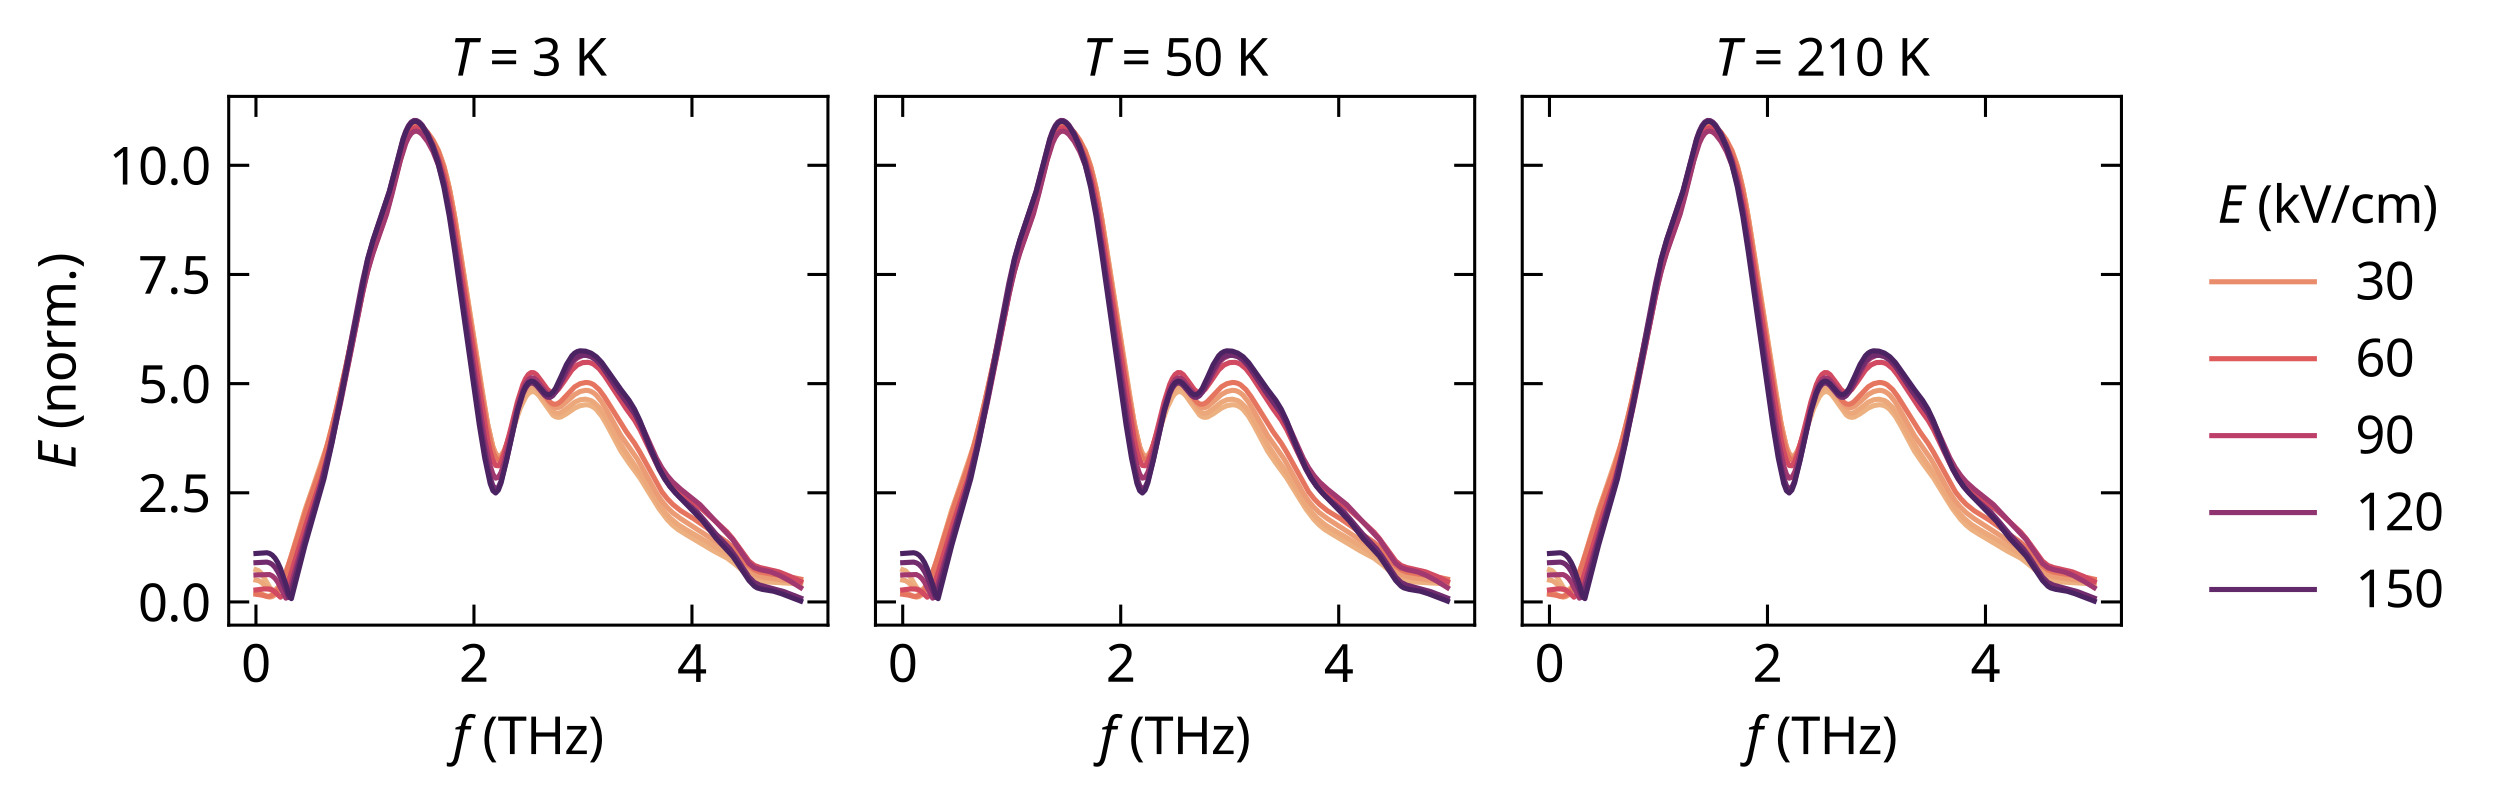 <?xml version="1.0" encoding="utf-8" standalone="no"?>
<!DOCTYPE svg PUBLIC "-//W3C//DTD SVG 1.1//EN"
  "http://www.w3.org/Graphics/SVG/1.1/DTD/svg11.dtd">
<svg xmlns:xlink="http://www.w3.org/1999/xlink" width="487.503pt" height="156.7pt" viewBox="0 0 487.503 156.7" xmlns="http://www.w3.org/2000/svg" version="1.1">
 <defs>
  <style type="text/css">*{stroke-linejoin: round; stroke-linecap: butt}</style>
 </defs>
 <g id="figure_1">
  <g id="patch_1">
   <path d="M 0 156.7 
L 487.503 156.7 
L 487.503 0 
L 0 0 
z
" style="fill: #ffffff"/>
  </g>
  <g id="axes_1">
   <g id="patch_2">
    <path d="M 44.6 121.9 
L 161.447 121.9 
L 161.447 18.8 
L 44.6 18.8 
z
" style="fill: #ffffff"/>
   </g>
   <g id="PolyCollection_1"/>
   <g id="PolyCollection_2"/>
   <g id="PolyCollection_3"/>
   <g id="PolyCollection_4"/>
   <g id="PolyCollection_5"/>
   <g id="PolyCollection_6"/>
   <g id="PolyCollection_7"/>
   <g id="PolyCollection_8"/>
   <g id="matplotlib.axis_1">
    <g id="xtick_1">
     <g id="line2d_1">
      <defs>
       <path id="md1537a11e1" d="M 0 0 
L 0 -4 
" style="stroke: #000000; stroke-width: 0.6"/>
      </defs>
      <g>
       <use xlink:href="#md1537a11e1" x="49.911" y="121.9" style="stroke: #000000; stroke-width: 0.6"/>
      </g>
     </g>
     <g id="line2d_2">
      <defs>
       <path id="m0140fec1ce" d="M 0 0 
L 0 4 
" style="stroke: #000000; stroke-width: 0.6"/>
      </defs>
      <g>
       <use xlink:href="#m0140fec1ce" x="49.911" y="18.8" style="stroke: #000000; stroke-width: 0.6"/>
      </g>
     </g>
     <g id="text_1">
      <!-- $\mathdefault{0}$ -->
      <g transform="translate(47.011 133) scale(0.1 -0.1)">
       <defs>
        <path id="NotoSans-Regular-30" d="M 3347 2291 
Q 3347 1734 3264 1299 
Q 3181 864 2998 560 
Q 2816 256 2525 96 
Q 2234 -64 1824 -64 
Q 1312 -64 976 217 
Q 640 499 477 1027 
Q 314 1555 314 2291 
Q 314 3034 464 3558 
Q 614 4083 947 4361 
Q 1280 4640 1824 4640 
Q 2336 4640 2675 4361 
Q 3014 4083 3180 3558 
Q 3347 3034 3347 2291 
z
M 877 2291 
Q 877 1664 969 1248 
Q 1062 832 1270 624 
Q 1478 416 1824 416 
Q 2170 416 2378 621 
Q 2586 826 2682 1245 
Q 2778 1664 2778 2291 
Q 2778 2918 2682 3331 
Q 2586 3744 2378 3952 
Q 2170 4160 1824 4160 
Q 1478 4160 1270 3952 
Q 1062 3744 969 3331 
Q 877 2918 877 2291 
z
" transform="scale(0.016)"/>
       </defs>
       <use xlink:href="#NotoSans-Regular-30" transform="translate(0 0.5)"/>
      </g>
     </g>
    </g>
    <g id="xtick_2">
     <g id="line2d_3">
      <g>
       <use xlink:href="#md1537a11e1" x="92.422" y="121.9" style="stroke: #000000; stroke-width: 0.6"/>
      </g>
     </g>
     <g id="line2d_4">
      <g>
       <use xlink:href="#m0140fec1ce" x="92.422" y="18.8" style="stroke: #000000; stroke-width: 0.6"/>
      </g>
     </g>
     <g id="text_2">
      <!-- $\mathdefault{2}$ -->
      <g transform="translate(89.522 133) scale(0.1 -0.1)">
       <defs>
        <path id="NotoSans-Regular-32" d="M 3328 0 
L 307 0 
L 307 467 
L 1504 1677 
Q 1850 2022 2086 2291 
Q 2323 2560 2444 2819 
Q 2566 3078 2566 3386 
Q 2566 3763 2342 3958 
Q 2118 4154 1760 4154 
Q 1427 4154 1174 4038 
Q 922 3923 659 3718 
L 358 4096 
Q 538 4250 752 4371 
Q 966 4493 1219 4563 
Q 1472 4634 1760 4634 
Q 2189 4634 2496 4486 
Q 2803 4339 2972 4067 
Q 3142 3795 3142 3418 
Q 3142 3059 2995 2745 
Q 2848 2432 2585 2128 
Q 2323 1824 1971 1478 
L 1018 538 
L 1018 512 
L 3328 512 
L 3328 0 
z
" transform="scale(0.016)"/>
       </defs>
       <use xlink:href="#NotoSans-Regular-32" transform="translate(0 0.594)"/>
      </g>
     </g>
    </g>
    <g id="xtick_3">
     <g id="line2d_5">
      <g>
       <use xlink:href="#md1537a11e1" x="134.933" y="121.9" style="stroke: #000000; stroke-width: 0.6"/>
      </g>
     </g>
     <g id="line2d_6">
      <g>
       <use xlink:href="#m0140fec1ce" x="134.933" y="18.8" style="stroke: #000000; stroke-width: 0.6"/>
      </g>
     </g>
     <g id="text_3">
      <!-- $\mathdefault{4}$ -->
      <g transform="translate(132.033 133) scale(0.1 -0.1)">
       <defs>
        <path id="NotoSans-Regular-34" d="M 3533 1037 
L 2867 1037 
L 2867 0 
L 2323 0 
L 2323 1037 
L 134 1037 
L 134 1517 
L 2285 4595 
L 2867 4595 
L 2867 1542 
L 3533 1542 
L 3533 1037 
z
M 2323 2982 
Q 2323 3149 2326 3286 
Q 2330 3424 2336 3545 
Q 2342 3667 2345 3779 
Q 2349 3891 2355 3994 
L 2330 3994 
Q 2278 3872 2201 3731 
Q 2125 3590 2054 3494 
L 685 1542 
L 2323 1542 
L 2323 2982 
z
" transform="scale(0.016)"/>
       </defs>
       <use xlink:href="#NotoSans-Regular-34" transform="translate(0 0.203)"/>
      </g>
     </g>
    </g>
    <g id="text_4">
     <!-- $f$ (THz) -->
     <g transform="translate(88.273 147.1) scale(0.1 -0.1)">
      <defs>
       <path id="NotoSans-Italic-66" d="M -307 -1536 
Q -429 -1536 -531 -1517 
Q -634 -1498 -717 -1472 
L -717 -998 
Q -627 -1024 -544 -1046 
Q -461 -1069 -358 -1069 
Q -128 -1069 0 -880 
Q 128 -691 205 -339 
L 909 3002 
L 314 3002 
L 358 3238 
L 998 3450 
L 1069 3757 
Q 1146 4083 1248 4304 
Q 1350 4525 1488 4656 
Q 1626 4787 1811 4841 
Q 1997 4896 2234 4896 
Q 2394 4896 2563 4861 
Q 2733 4826 2835 4774 
L 2688 4346 
Q 2598 4378 2492 4406 
Q 2387 4435 2259 4435 
Q 2010 4435 1866 4294 
Q 1722 4154 1632 3757 
L 1555 3430 
L 2291 3430 
L 2208 3002 
L 1472 3002 
L 755 -403 
Q 678 -755 547 -1011 
Q 416 -1267 208 -1401 
Q 0 -1536 -307 -1536 
z
" transform="scale(0.016)"/>
       <path id="NotoSans-Regular-20" transform="scale(0.016)"/>
       <path id="NotoSans-Regular-28" d="M 256 1754 
Q 256 2278 355 2777 
Q 454 3277 665 3731 
Q 877 4186 1197 4570 
L 1728 4570 
Q 1280 3968 1053 3245 
Q 826 2522 826 1760 
Q 826 1267 928 780 
Q 1030 294 1228 -157 
Q 1427 -608 1722 -1011 
L 1197 -1011 
Q 877 -634 665 -189 
Q 454 256 355 749 
Q 256 1242 256 1754 
z
" transform="scale(0.016)"/>
       <path id="NotoSans-Regular-54" d="M 2067 0 
L 1491 0 
L 1491 4064 
L 64 4064 
L 64 4570 
L 3488 4570 
L 3488 4064 
L 2067 4064 
L 2067 0 
z
" transform="scale(0.016)"/>
       <path id="NotoSans-Regular-48" d="M 4115 0 
L 3539 0 
L 3539 2131 
L 1197 2131 
L 1197 0 
L 621 0 
L 621 4570 
L 1197 4570 
L 1197 2637 
L 3539 2637 
L 3539 4570 
L 4115 4570 
L 4115 0 
z
" transform="scale(0.016)"/>
       <path id="NotoSans-Regular-7a" d="M 2758 0 
L 250 0 
L 250 371 
L 2093 2995 
L 358 2995 
L 358 3430 
L 2714 3430 
L 2714 3008 
L 896 435 
L 2758 435 
L 2758 0 
z
" transform="scale(0.016)"/>
       <path id="NotoSans-Regular-29" d="M 1664 1754 
Q 1664 1242 1565 749 
Q 1466 256 1258 -189 
Q 1050 -634 723 -1011 
L 198 -1011 
Q 493 -608 691 -157 
Q 890 294 992 780 
Q 1094 1267 1094 1760 
Q 1094 2266 992 2758 
Q 890 3251 691 3712 
Q 493 4173 192 4570 
L 723 4570 
Q 1050 4186 1258 3731 
Q 1466 3277 1565 2777 
Q 1664 2278 1664 1754 
z
" transform="scale(0.016)"/>
      </defs>
      <use xlink:href="#NotoSans-Italic-66" transform="translate(0 0.5)"/>
      <use xlink:href="#NotoSans-Regular-20" transform="translate(31.8 0.5)"/>
      <use xlink:href="#NotoSans-Regular-28" transform="translate(57.8 0.5)"/>
      <use xlink:href="#NotoSans-Regular-54" transform="translate(87.8 0.5)"/>
      <use xlink:href="#NotoSans-Regular-48" transform="translate(143.4 0.5)"/>
      <use xlink:href="#NotoSans-Regular-7a" transform="translate(217.5 0.5)"/>
      <use xlink:href="#NotoSans-Regular-29" transform="translate(264.5 0.5)"/>
     </g>
    </g>
   </g>
   <g id="matplotlib.axis_2">
    <g id="ytick_1">
     <g id="line2d_7">
      <defs>
       <path id="mf7ca961596" d="M 0 0 
L 4 0 
" style="stroke: #000000; stroke-width: 0.6"/>
      </defs>
      <g>
       <use xlink:href="#mf7ca961596" x="44.6" y="117.382" style="stroke: #000000; stroke-width: 0.6"/>
      </g>
     </g>
     <g id="line2d_8">
      <defs>
       <path id="m8010723535" d="M 0 0 
L -4 0 
" style="stroke: #000000; stroke-width: 0.6"/>
      </defs>
      <g>
       <use xlink:href="#m8010723535" x="161.447" y="117.382" style="stroke: #000000; stroke-width: 0.6"/>
      </g>
     </g>
     <g id="text_5">
      <!-- $\mathdefault{0.0}$ -->
      <g transform="translate(26.9 121.182) scale(0.1 -0.1)">
       <defs>
        <path id="NotoSans-Regular-2e" d="M 461 346 
Q 461 582 576 678 
Q 691 774 851 774 
Q 1018 774 1136 678 
Q 1254 582 1254 346 
Q 1254 115 1136 12 
Q 1018 -90 851 -90 
Q 691 -90 576 12 
Q 461 115 461 346 
z
" transform="scale(0.016)"/>
       </defs>
       <use xlink:href="#NotoSans-Regular-30" transform="translate(0 0.5)"/>
       <use xlink:href="#NotoSans-Regular-2e" transform="translate(57.2 0.5)"/>
       <use xlink:href="#NotoSans-Regular-30" transform="translate(84 0.5)"/>
      </g>
     </g>
    </g>
    <g id="ytick_2">
     <g id="line2d_9">
      <g>
       <use xlink:href="#mf7ca961596" x="44.6" y="96.095" style="stroke: #000000; stroke-width: 0.6"/>
      </g>
     </g>
     <g id="line2d_10">
      <g>
       <use xlink:href="#m8010723535" x="161.447" y="96.095" style="stroke: #000000; stroke-width: 0.6"/>
      </g>
     </g>
     <g id="text_6">
      <!-- $\mathdefault{2.5}$ -->
      <g transform="translate(26.9 99.895) scale(0.1 -0.1)">
       <defs>
        <path id="NotoSans-Regular-35" d="M 1760 2803 
Q 2227 2803 2572 2643 
Q 2918 2483 3107 2185 
Q 3296 1888 3296 1459 
Q 3296 986 3091 643 
Q 2886 301 2505 118 
Q 2125 -64 1587 -64 
Q 1235 -64 924 0 
Q 614 64 403 186 
L 403 717 
Q 634 576 963 496 
Q 1293 416 1594 416 
Q 1933 416 2185 521 
Q 2438 627 2579 848 
Q 2720 1069 2720 1402 
Q 2720 1850 2445 2090 
Q 2170 2330 1574 2330 
Q 1395 2330 1164 2298 
Q 934 2266 794 2234 
L 512 2413 
L 685 4570 
L 2976 4570 
L 2976 4058 
L 1165 4058 
L 1056 2733 
Q 1165 2752 1350 2777 
Q 1536 2803 1760 2803 
z
" transform="scale(0.016)"/>
       </defs>
       <use xlink:href="#NotoSans-Regular-32" transform="translate(0 0.594)"/>
       <use xlink:href="#NotoSans-Regular-2e" transform="translate(57.2 0.594)"/>
       <use xlink:href="#NotoSans-Regular-35" transform="translate(84 0.594)"/>
      </g>
     </g>
    </g>
    <g id="ytick_3">
     <g id="line2d_11">
      <g>
       <use xlink:href="#mf7ca961596" x="44.6" y="74.808" style="stroke: #000000; stroke-width: 0.6"/>
      </g>
     </g>
     <g id="line2d_12">
      <g>
       <use xlink:href="#m8010723535" x="161.447" y="74.808" style="stroke: #000000; stroke-width: 0.6"/>
      </g>
     </g>
     <g id="text_7">
      <!-- $\mathdefault{5.0}$ -->
      <g transform="translate(26.9 78.608) scale(0.1 -0.1)">
       <use xlink:href="#NotoSans-Regular-35" transform="translate(0 0.5)"/>
       <use xlink:href="#NotoSans-Regular-2e" transform="translate(57.2 0.5)"/>
       <use xlink:href="#NotoSans-Regular-30" transform="translate(84 0.5)"/>
      </g>
     </g>
    </g>
    <g id="ytick_4">
     <g id="line2d_13">
      <g>
       <use xlink:href="#mf7ca961596" x="44.6" y="53.521" style="stroke: #000000; stroke-width: 0.6"/>
      </g>
     </g>
     <g id="line2d_14">
      <g>
       <use xlink:href="#m8010723535" x="161.447" y="53.521" style="stroke: #000000; stroke-width: 0.6"/>
      </g>
     </g>
     <g id="text_8">
      <!-- $\mathdefault{7.5}$ -->
      <g transform="translate(26.9 57.321) scale(0.1 -0.1)">
       <defs>
        <path id="NotoSans-Regular-37" d="M 870 0 
L 2746 4058 
L 282 4058 
L 282 4570 
L 3347 4570 
L 3347 4134 
L 1491 0 
L 870 0 
z
" transform="scale(0.016)"/>
       </defs>
       <use xlink:href="#NotoSans-Regular-37" transform="translate(0 0.594)"/>
       <use xlink:href="#NotoSans-Regular-2e" transform="translate(57.2 0.594)"/>
       <use xlink:href="#NotoSans-Regular-35" transform="translate(84 0.594)"/>
      </g>
     </g>
    </g>
    <g id="ytick_5">
     <g id="line2d_15">
      <g>
       <use xlink:href="#mf7ca961596" x="44.6" y="32.233" style="stroke: #000000; stroke-width: 0.6"/>
      </g>
     </g>
     <g id="line2d_16">
      <g>
       <use xlink:href="#m8010723535" x="161.447" y="32.233" style="stroke: #000000; stroke-width: 0.6"/>
      </g>
     </g>
     <g id="text_9">
      <!-- $\mathdefault{10.0}$ -->
      <g transform="translate(21.2 36.033) scale(0.1 -0.1)">
       <defs>
        <path id="NotoSans-Regular-31" d="M 2272 0 
L 1722 0 
L 1722 3194 
Q 1722 3379 1725 3507 
Q 1728 3635 1734 3747 
Q 1741 3859 1747 3981 
Q 1645 3878 1561 3808 
Q 1478 3738 1350 3629 
L 864 3232 
L 570 3610 
L 1805 4570 
L 2272 4570 
L 2272 0 
z
" transform="scale(0.016)"/>
       </defs>
       <use xlink:href="#NotoSans-Regular-31" transform="translate(0 0.5)"/>
       <use xlink:href="#NotoSans-Regular-30" transform="translate(57.2 0.5)"/>
       <use xlink:href="#NotoSans-Regular-2e" transform="translate(114.4 0.5)"/>
       <use xlink:href="#NotoSans-Regular-30" transform="translate(141.2 0.5)"/>
      </g>
     </g>
    </g>
    <g id="text_10">
     <!-- $E$ (norm.) -->
     <g transform="translate(14.8 91.45) rotate(-90) scale(0.1 -0.1)">
      <defs>
       <path id="NotoSans-Italic-45" d="M 262 0 
L 1229 4570 
L 3546 4570 
L 3437 4064 
L 1690 4064 
L 1389 2637 
L 3021 2637 
L 2925 2138 
L 1286 2138 
L 934 506 
L 2688 506 
L 2579 0 
L 262 0 
z
" transform="scale(0.016)"/>
       <path id="NotoSans-Regular-6e" d="M 2195 3494 
Q 2810 3494 3123 3196 
Q 3437 2899 3437 2234 
L 3437 0 
L 2880 0 
L 2880 2195 
Q 2880 2611 2694 2816 
Q 2509 3021 2112 3021 
Q 1542 3021 1324 2701 
Q 1107 2381 1107 1779 
L 1107 0 
L 544 0 
L 544 3430 
L 998 3430 
L 1082 2963 
L 1114 2963 
Q 1229 3142 1398 3260 
Q 1568 3379 1773 3436 
Q 1978 3494 2195 3494 
z
" transform="scale(0.016)"/>
       <path id="NotoSans-Regular-6f" d="M 3526 1722 
Q 3526 1293 3414 963 
Q 3302 634 3094 403 
Q 2886 173 2588 54 
Q 2291 -64 1926 -64 
Q 1587 -64 1299 54 
Q 1011 173 800 403 
Q 589 634 470 963 
Q 352 1293 352 1722 
Q 352 2291 544 2684 
Q 736 3078 1094 3286 
Q 1453 3494 1946 3494 
Q 2413 3494 2768 3286 
Q 3123 3078 3324 2684 
Q 3526 2291 3526 1722 
z
M 934 1722 
Q 934 1318 1040 1020 
Q 1146 723 1370 563 
Q 1594 403 1939 403 
Q 2285 403 2509 563 
Q 2733 723 2838 1020 
Q 2944 1318 2944 1722 
Q 2944 2131 2835 2419 
Q 2726 2707 2505 2864 
Q 2285 3021 1933 3021 
Q 1408 3021 1171 2675 
Q 934 2330 934 1722 
z
" transform="scale(0.016)"/>
       <path id="NotoSans-Regular-72" d="M 2144 3494 
Q 2240 3494 2352 3484 
Q 2464 3475 2547 3456 
L 2477 2938 
Q 2394 2957 2294 2969 
Q 2195 2982 2106 2982 
Q 1907 2982 1728 2899 
Q 1549 2816 1408 2665 
Q 1267 2515 1187 2304 
Q 1107 2093 1107 1830 
L 1107 0 
L 544 0 
L 544 3430 
L 1005 3430 
L 1069 2803 
L 1094 2803 
Q 1203 2995 1356 3152 
Q 1510 3309 1708 3401 
Q 1907 3494 2144 3494 
z
" transform="scale(0.016)"/>
       <path id="NotoSans-Regular-6d" d="M 4307 3494 
Q 4890 3494 5178 3196 
Q 5466 2899 5466 2234 
L 5466 0 
L 4909 0 
L 4909 2208 
Q 4909 2611 4739 2816 
Q 4570 3021 4211 3021 
Q 3712 3021 3497 2733 
Q 3283 2445 3283 1894 
L 3283 0 
L 2726 0 
L 2726 2208 
Q 2726 2477 2649 2659 
Q 2573 2842 2419 2931 
Q 2266 3021 2022 3021 
Q 1677 3021 1478 2877 
Q 1280 2733 1193 2457 
Q 1107 2182 1107 1779 
L 1107 0 
L 544 0 
L 544 3430 
L 998 3430 
L 1082 2963 
L 1114 2963 
Q 1222 3142 1379 3260 
Q 1536 3379 1728 3436 
Q 1920 3494 2125 3494 
Q 2522 3494 2787 3353 
Q 3053 3213 3174 2918 
L 3206 2918 
Q 3379 3213 3676 3353 
Q 3974 3494 4307 3494 
z
" transform="scale(0.016)"/>
      </defs>
      <use xlink:href="#NotoSans-Italic-45" transform="translate(0 0.594)"/>
      <use xlink:href="#NotoSans-Regular-20" transform="translate(51.4 0.594)"/>
      <use xlink:href="#NotoSans-Regular-28" transform="translate(77.4 0.594)"/>
      <use xlink:href="#NotoSans-Regular-6e" transform="translate(107.4 0.594)"/>
      <use xlink:href="#NotoSans-Regular-6f" transform="translate(169.2 0.594)"/>
      <use xlink:href="#NotoSans-Regular-72" transform="translate(229.7 0.594)"/>
      <use xlink:href="#NotoSans-Regular-6d" transform="translate(271 0.594)"/>
      <use xlink:href="#NotoSans-Regular-2e" transform="translate(364.5 0.594)"/>
      <use xlink:href="#NotoSans-Regular-29" transform="translate(391.3 0.594)"/>
     </g>
    </g>
   </g>
   <g id="line2d_17">
    <path d="M 49.911 111.102 
L 50.442 111.294 
L 50.973 111.839 
L 52.036 113.591 
L 52.567 114.489 
L 53.098 115.134 
L 53.629 115.327 
L 54.16 115.05 
L 54.691 114.422 
L 55.222 113.486 
L 55.754 112.23 
L 56.816 108.879 
L 59.471 99.478 
L 61.065 95.129 
L 62.658 90.852 
L 63.72 87.409 
L 65.314 81.253 
L 67.438 71.841 
L 71.687 51.888 
L 72.749 48.257 
L 75.936 38.899 
L 79.123 27.436 
L 79.654 26.266 
L 80.185 25.456 
L 80.716 24.991 
L 81.247 24.834 
L 81.778 24.931 
L 82.31 25.226 
L 83.372 26.219 
L 84.434 27.619 
L 85.496 29.565 
L 86.027 30.865 
L 87.09 34.405 
L 88.152 39.398 
L 89.214 45.648 
L 95.057 82.567 
L 96.119 87.347 
L 96.65 88.762 
L 97.181 89.392 
L 97.712 89.264 
L 98.243 88.506 
L 99.306 85.817 
L 101.43 79.622 
L 102.492 77.423 
L 103.023 76.74 
L 103.554 76.381 
L 104.086 76.354 
L 104.617 76.642 
L 105.148 77.196 
L 107.803 80.927 
L 108.335 81.272 
L 108.866 81.385 
L 109.397 81.292 
L 110.459 80.687 
L 112.052 79.581 
L 113.115 79.101 
L 114.177 78.919 
L 114.708 78.964 
L 115.239 79.122 
L 115.77 79.413 
L 116.301 79.852 
L 117.364 81.175 
L 118.426 82.99 
L 121.081 87.964 
L 122.675 90.299 
L 124.799 93.197 
L 126.924 96.653 
L 128.517 99.199 
L 130.111 101.305 
L 131.173 102.403 
L 132.235 103.263 
L 133.828 104.252 
L 137.015 106.149 
L 139.14 107.423 
L 141.795 108.828 
L 143.389 110.049 
L 146.044 112.355 
L 147.106 112.969 
L 148.169 113.309 
L 149.762 113.491 
L 156.135 113.853 
L 156.135 113.853 
" clip-path="url(#p63194f1693)" style="fill: none; stroke: #edb081; stroke-linecap: square"/>
   </g>
   <g id="line2d_18">
    <path d="M 49.911 113.112 
L 50.442 113.226 
L 50.973 113.548 
L 52.567 114.953 
L 53.098 115.15 
L 53.629 115.025 
L 54.16 114.577 
L 54.691 113.841 
L 55.222 112.83 
L 56.285 110.046 
L 57.878 104.739 
L 59.471 99.568 
L 63.72 87.041 
L 65.314 80.871 
L 67.438 71.597 
L 71.687 51.845 
L 72.749 48.219 
L 75.936 38.811 
L 78.592 28.73 
L 79.123 27.213 
L 79.654 26.045 
L 80.185 25.246 
L 80.716 24.8 
L 81.247 24.667 
L 81.778 24.793 
L 82.31 25.121 
L 83.372 26.193 
L 84.434 27.676 
L 85.496 29.685 
L 86.559 32.597 
L 87.621 36.809 
L 88.683 42.408 
L 90.276 52.512 
L 93.994 76.487 
L 95.057 82.589 
L 95.588 85.132 
L 96.119 87.128 
L 96.65 88.439 
L 97.181 88.993 
L 97.712 88.818 
L 98.243 88.029 
L 98.774 86.788 
L 100.368 81.899 
L 101.43 78.782 
L 102.492 76.494 
L 103.023 75.801 
L 103.554 75.451 
L 104.086 75.451 
L 104.617 75.776 
L 105.148 76.372 
L 107.803 80.2 
L 108.335 80.517 
L 108.866 80.585 
L 109.397 80.433 
L 110.459 79.693 
L 112.052 78.445 
L 113.115 77.962 
L 114.177 77.84 
L 115.239 78.115 
L 115.77 78.432 
L 116.833 79.469 
L 117.895 81.013 
L 120.019 84.875 
L 121.613 87.531 
L 125.33 93.038 
L 128.517 98.395 
L 129.579 99.806 
L 130.642 100.968 
L 132.235 102.305 
L 133.828 103.304 
L 138.077 105.767 
L 142.857 108.72 
L 146.575 111.997 
L 147.638 112.455 
L 149.231 112.748 
L 152.418 112.959 
L 155.073 113.161 
L 156.135 113.311 
L 156.135 113.311 
" clip-path="url(#p63194f1693)" style="fill: none; stroke: #eca77b; stroke-linecap: square"/>
   </g>
   <g id="line2d_19">
    <path d="M 49.911 115.522 
L 50.442 115.59 
L 51.505 116.046 
L 52.036 116.305 
L 52.567 116.436 
L 53.098 116.332 
L 53.629 115.988 
L 54.16 115.431 
L 54.691 114.643 
L 55.222 113.605 
L 56.285 110.824 
L 57.878 105.591 
L 60.003 98.78 
L 63.189 89.303 
L 64.783 83.435 
L 66.376 76.743 
L 68.5 66.789 
L 71.156 54.102 
L 72.218 50.067 
L 73.281 46.845 
L 74.874 42.446 
L 75.936 38.879 
L 78.592 28.588 
L 79.123 27.033 
L 79.654 25.828 
L 80.185 24.994 
L 80.716 24.518 
L 81.247 24.359 
L 81.778 24.466 
L 82.31 24.778 
L 83.372 25.827 
L 84.434 27.298 
L 85.496 29.33 
L 86.559 32.335 
L 87.621 36.719 
L 88.683 42.522 
L 90.808 56.322 
L 93.994 76.455 
L 95.057 82.568 
L 96.119 87.184 
L 96.65 88.525 
L 97.181 89.086 
L 97.712 88.884 
L 98.243 88.034 
L 98.774 86.705 
L 100.368 81.467 
L 101.43 78.129 
L 102.492 75.693 
L 103.023 74.961 
L 103.554 74.597 
L 104.086 74.602 
L 104.617 74.945 
L 105.148 75.562 
L 107.272 78.776 
L 107.803 79.263 
L 108.335 79.497 
L 108.866 79.478 
L 109.397 79.239 
L 110.459 78.353 
L 112.052 76.938 
L 113.115 76.346 
L 114.177 76.116 
L 114.708 76.157 
L 115.239 76.321 
L 115.77 76.625 
L 116.301 77.077 
L 117.364 78.418 
L 118.426 80.209 
L 121.081 84.951 
L 122.675 87.205 
L 124.268 89.488 
L 125.862 92.283 
L 127.986 96.12 
L 129.048 97.683 
L 130.111 98.955 
L 131.173 99.981 
L 132.766 101.172 
L 137.546 104.255 
L 139.671 105.689 
L 141.795 106.983 
L 142.857 107.869 
L 144.982 110.133 
L 146.044 111.164 
L 147.106 111.899 
L 148.169 112.335 
L 149.762 112.665 
L 156.135 113.652 
L 156.135 113.652 
" clip-path="url(#p63194f1693)" style="fill: none; stroke: #eb9c75; stroke-linecap: square"/>
   </g>
   <g id="line2d_20">
    <path d="M 49.911 115.882 
L 50.973 116.034 
L 52.036 116.285 
L 52.567 116.266 
L 53.098 116.048 
L 53.629 115.61 
L 54.16 114.952 
L 54.691 114.065 
L 55.754 111.616 
L 56.816 108.451 
L 60.003 98.436 
L 62.658 90.915 
L 64.251 85.303 
L 65.845 78.746 
L 67.969 68.997 
L 71.156 53.748 
L 72.218 49.761 
L 73.281 46.579 
L 74.874 42.176 
L 75.936 38.57 
L 78.592 28.319 
L 79.123 26.807 
L 79.654 25.651 
L 80.185 24.865 
L 80.716 24.43 
L 81.247 24.307 
L 81.778 24.441 
L 82.31 24.776 
L 83.372 25.875 
L 84.434 27.434 
L 85.496 29.597 
L 86.559 32.748 
L 87.621 37.251 
L 88.683 43.121 
L 90.808 56.968 
L 93.994 77.317 
L 95.057 83.46 
L 95.588 86.019 
L 96.119 88.003 
L 96.65 89.256 
L 97.181 89.697 
L 97.712 89.354 
L 98.243 88.356 
L 99.306 85.111 
L 101.43 77.79 
L 101.961 76.386 
L 102.492 75.299 
L 103.023 74.575 
L 103.554 74.239 
L 104.086 74.286 
L 104.617 74.673 
L 105.679 76.147 
L 106.741 77.801 
L 107.272 78.411 
L 107.803 78.768 
L 108.335 78.842 
L 108.866 78.646 
L 109.397 78.232 
L 112.052 75.432 
L 113.115 74.821 
L 114.177 74.587 
L 114.708 74.615 
L 115.239 74.754 
L 115.77 75.02 
L 116.833 75.965 
L 117.895 77.421 
L 122.144 84.203 
L 123.737 86.423 
L 124.799 88.188 
L 129.048 95.871 
L 130.111 97.227 
L 131.173 98.334 
L 132.766 99.618 
L 135.422 101.252 
L 137.015 102.356 
L 139.671 104.293 
L 141.795 105.746 
L 142.857 106.737 
L 144.982 109.23 
L 146.044 110.352 
L 147.106 111.129 
L 148.169 111.549 
L 149.762 111.834 
L 154.542 112.602 
L 156.135 112.936 
L 156.135 112.936 
" clip-path="url(#p63194f1693)" style="fill: none; stroke: #e67560; stroke-linecap: square"/>
   </g>
   <g id="line2d_21">
    <path d="M 49.911 115.033 
L 51.505 114.84 
L 52.567 114.855 
L 53.098 115.061 
L 53.629 115.446 
L 54.691 116.449 
L 55.222 115.979 
L 55.754 114.766 
L 56.816 111.568 
L 60.003 101.226 
L 62.658 93.325 
L 64.251 87.439 
L 65.845 80.613 
L 67.969 70.548 
L 71.156 54.886 
L 72.218 50.792 
L 73.281 47.536 
L 74.874 43.067 
L 75.936 39.412 
L 78.592 28.956 
L 79.123 27.412 
L 79.654 26.233 
L 80.185 25.438 
L 80.716 25.009 
L 81.247 24.907 
L 81.778 25.077 
L 82.31 25.463 
L 83.372 26.708 
L 84.434 28.46 
L 85.496 30.851 
L 86.559 34.245 
L 87.621 38.995 
L 88.683 45.11 
L 95.057 85.699 
L 95.588 88.076 
L 96.119 89.816 
L 96.65 90.757 
L 97.181 90.828 
L 97.712 90.087 
L 98.243 88.693 
L 99.306 84.749 
L 100.899 78.348 
L 101.961 74.998 
L 102.492 73.818 
L 103.023 73.03 
L 103.554 72.654 
L 104.086 72.674 
L 104.617 73.043 
L 105.679 74.452 
L 106.741 75.928 
L 107.272 76.386 
L 107.803 76.547 
L 108.335 76.391 
L 108.866 75.943 
L 109.928 74.468 
L 111.521 72.14 
L 112.584 71.167 
L 113.646 70.705 
L 114.708 70.652 
L 115.239 70.78 
L 115.77 71.024 
L 116.833 71.901 
L 117.895 73.271 
L 122.144 79.746 
L 123.737 81.938 
L 124.799 83.773 
L 126.393 87.09 
L 127.986 90.359 
L 129.048 92.169 
L 130.111 93.652 
L 131.173 94.858 
L 132.766 96.26 
L 137.015 99.394 
L 140.733 102.77 
L 141.795 103.763 
L 142.857 105.01 
L 146.044 109.417 
L 147.106 110.263 
L 148.169 110.666 
L 151.887 111.518 
L 154.011 112.373 
L 156.135 113.415 
L 156.135 113.415 
" clip-path="url(#p63194f1693)" style="fill: none; stroke: #d14a61; stroke-linecap: square"/>
   </g>
   <g id="line2d_22">
    <path d="M 49.911 112.117 
L 52.567 112.039 
L 53.098 112.305 
L 53.629 112.785 
L 54.16 113.511 
L 55.754 116.64 
L 56.285 115.578 
L 57.878 110.027 
L 60.003 102.826 
L 62.658 94.43 
L 64.251 88.258 
L 66.376 78.715 
L 68.5 68.199 
L 70.625 57.463 
L 71.687 52.917 
L 72.749 49.307 
L 75.405 41.719 
L 76.467 37.734 
L 78.061 31.3 
L 79.123 27.947 
L 79.654 26.798 
L 80.185 26.032 
L 80.716 25.635 
L 81.247 25.567 
L 81.778 25.776 
L 82.31 26.21 
L 83.372 27.589 
L 84.434 29.543 
L 85.496 32.2 
L 86.559 35.896 
L 87.621 40.939 
L 88.683 47.309 
L 94.525 85.747 
L 95.588 90.854 
L 96.119 92.476 
L 96.65 93.24 
L 97.181 93.088 
L 97.712 92.102 
L 98.243 90.474 
L 99.306 86.149 
L 100.899 79.41 
L 101.961 75.972 
L 102.492 74.786 
L 103.023 74.015 
L 103.554 73.669 
L 104.086 73.726 
L 104.617 74.122 
L 105.679 75.5 
L 106.741 76.732 
L 107.272 76.974 
L 107.803 76.869 
L 108.335 76.414 
L 108.866 75.663 
L 111.521 70.859 
L 112.052 70.235 
L 112.584 69.784 
L 113.646 69.311 
L 114.708 69.278 
L 115.239 69.416 
L 115.77 69.669 
L 116.833 70.555 
L 117.895 71.912 
L 121.613 77.443 
L 123.206 79.508 
L 124.268 81.238 
L 125.33 83.398 
L 127.986 89.314 
L 129.048 91.21 
L 130.111 92.743 
L 131.173 93.976 
L 132.766 95.413 
L 136.484 98.39 
L 142.857 105.21 
L 146.044 109.872 
L 147.106 110.702 
L 148.169 111.062 
L 150.293 111.515 
L 151.887 112.135 
L 154.011 113.281 
L 156.135 114.6 
L 156.135 114.6 
" clip-path="url(#p63194f1693)" style="fill: none; stroke: #a1386f; stroke-linecap: square"/>
   </g>
   <g id="line2d_23">
    <path d="M 49.911 109.721 
L 52.036 109.613 
L 52.567 109.753 
L 53.098 110.079 
L 53.629 110.637 
L 54.16 111.46 
L 54.691 112.56 
L 56.285 116.518 
L 56.816 115.114 
L 60.534 101.531 
L 62.658 94.204 
L 64.251 87.578 
L 66.376 77.424 
L 69.032 63.459 
L 70.625 55.147 
L 71.687 50.455 
L 72.749 46.76 
L 75.936 37.24 
L 78.592 27.043 
L 79.123 25.58 
L 79.654 24.495 
L 80.185 23.802 
L 80.716 23.486 
L 81.247 23.51 
L 81.778 23.822 
L 82.31 24.374 
L 83.372 26.041 
L 84.434 28.361 
L 85.496 31.449 
L 86.559 35.604 
L 87.621 41.09 
L 88.683 47.856 
L 93.994 84.713 
L 95.057 90.786 
L 95.588 93.124 
L 96.119 94.706 
L 96.65 95.349 
L 97.181 95.005 
L 97.712 93.794 
L 98.774 89.696 
L 100.899 80.264 
L 101.961 76.817 
L 102.492 75.666 
L 103.023 74.946 
L 103.554 74.657 
L 104.086 74.763 
L 104.617 75.187 
L 106.21 77.092 
L 106.741 77.453 
L 107.272 77.485 
L 107.803 77.149 
L 108.335 76.465 
L 109.397 74.396 
L 110.459 72.143 
L 111.521 70.439 
L 112.052 69.888 
L 112.584 69.526 
L 113.115 69.323 
L 114.177 69.259 
L 115.239 69.557 
L 116.301 70.263 
L 117.364 71.429 
L 118.957 73.794 
L 120.55 76.209 
L 123.737 80.648 
L 124.799 82.772 
L 126.924 87.97 
L 128.517 91.506 
L 129.579 93.373 
L 130.642 94.891 
L 131.704 96.126 
L 133.297 97.592 
L 135.953 99.853 
L 137.546 101.679 
L 139.671 104.217 
L 142.326 107.033 
L 143.389 108.485 
L 146.044 112.516 
L 147.106 113.573 
L 148.169 114.095 
L 152.949 115.391 
L 156.135 116.627 
L 156.135 116.627 
" clip-path="url(#p63194f1693)" style="fill: none; stroke: #722c6e; stroke-linecap: square"/>
   </g>
   <g id="line2d_24">
    <path d="M 49.911 107.929 
L 52.036 107.785 
L 52.567 107.921 
L 53.098 108.254 
L 53.629 108.834 
L 54.16 109.698 
L 54.691 110.86 
L 55.754 114.014 
L 56.285 115.924 
L 56.816 116.736 
L 59.471 106.36 
L 63.189 93.327 
L 64.783 86.211 
L 66.907 75.521 
L 71.687 50.643 
L 72.749 46.87 
L 75.936 37.376 
L 78.592 27.266 
L 79.123 25.802 
L 79.654 24.709 
L 80.185 24.006 
L 80.716 23.68 
L 81.247 23.697 
L 81.778 24.012 
L 82.31 24.579 
L 83.372 26.33 
L 84.434 28.817 
L 85.496 32.133 
L 86.559 36.528 
L 87.621 42.221 
L 88.683 49.14 
L 93.463 82.832 
L 94.525 89.313 
L 95.588 94.286 
L 96.119 95.693 
L 96.65 96.13 
L 97.181 95.572 
L 97.712 94.165 
L 98.774 89.773 
L 100.899 80.035 
L 101.961 76.518 
L 102.492 75.346 
L 103.023 74.612 
L 103.554 74.315 
L 104.086 74.415 
L 104.617 74.833 
L 106.21 76.663 
L 106.741 76.965 
L 107.272 76.919 
L 107.803 76.488 
L 108.335 75.705 
L 109.397 73.452 
L 110.459 71.087 
L 111.521 69.374 
L 112.052 68.856 
L 112.584 68.548 
L 113.115 68.409 
L 114.177 68.474 
L 115.239 68.854 
L 116.301 69.573 
L 117.364 70.696 
L 118.957 72.947 
L 121.081 75.968 
L 122.675 78.062 
L 123.737 79.801 
L 124.799 82.054 
L 126.924 87.573 
L 128.517 91.295 
L 129.579 93.236 
L 130.642 94.81 
L 132.235 96.676 
L 137.015 101.584 
L 139.671 105.005 
L 142.857 108.44 
L 144.451 110.793 
L 146.044 113.192 
L 147.106 114.308 
L 147.638 114.639 
L 148.7 114.943 
L 150.824 115.286 
L 152.418 115.788 
L 156.135 117.214 
L 156.135 117.214 
" clip-path="url(#p63194f1693)" style="fill: none; stroke: #4b2362; stroke-linecap: square"/>
   </g>
   <g id="line2d_25"/>
   <g id="line2d_26"/>
   <g id="line2d_27"/>
   <g id="line2d_28"/>
   <g id="line2d_29"/>
   <g id="patch_3">
    <path d="M 44.6 121.9 
L 44.6 18.8 
" style="fill: none; stroke: #000000; stroke-width: 0.6; stroke-linejoin: miter; stroke-linecap: square"/>
   </g>
   <g id="patch_4">
    <path d="M 161.447 121.9 
L 161.447 18.8 
" style="fill: none; stroke: #000000; stroke-width: 0.6; stroke-linejoin: miter; stroke-linecap: square"/>
   </g>
   <g id="patch_5">
    <path d="M 44.6 121.9 
L 161.447 121.9 
" style="fill: none; stroke: #000000; stroke-width: 0.6; stroke-linejoin: miter; stroke-linecap: square"/>
   </g>
   <g id="patch_6">
    <path d="M 44.6 18.8 
L 161.447 18.8 
" style="fill: none; stroke: #000000; stroke-width: 0.6; stroke-linejoin: miter; stroke-linecap: square"/>
   </g>
   <g id="text_11">
    <!-- $T$ = 3 K -->
    <g transform="translate(87.773 14.8) scale(0.1 -0.1)">
     <defs>
      <path id="NotoSans-Italic-54" d="M 973 0 
L 1830 4064 
L 576 4064 
L 685 4570 
L 3770 4570 
L 3667 4064 
L 2413 4064 
L 1549 0 
L 973 0 
z
" transform="scale(0.016)"/>
      <path id="NotoSans-Regular-3d" d="M 358 2662 
L 358 3117 
L 3290 3117 
L 3290 2662 
L 358 2662 
z
M 358 1389 
L 358 1843 
L 3290 1843 
L 3290 1389 
L 358 1389 
z
" transform="scale(0.016)"/>
      <path id="NotoSans-Regular-33" d="M 3155 3501 
Q 3155 3194 3040 2970 
Q 2925 2746 2710 2605 
Q 2496 2464 2208 2406 
L 2208 2381 
Q 2758 2317 3027 2035 
Q 3296 1754 3296 1299 
Q 3296 902 3110 592 
Q 2925 282 2537 109 
Q 2150 -64 1542 -64 
Q 1184 -64 877 -9 
Q 570 45 288 186 
L 288 710 
Q 576 570 909 490 
Q 1242 410 1549 410 
Q 2163 410 2435 650 
Q 2707 890 2707 1312 
Q 2707 1600 2556 1776 
Q 2406 1952 2118 2035 
Q 1830 2118 1427 2118 
L 986 2118 
L 986 2598 
L 1434 2598 
Q 1811 2598 2064 2707 
Q 2317 2816 2448 3011 
Q 2579 3206 2579 3462 
Q 2579 3795 2355 3977 
Q 2131 4160 1747 4160 
Q 1504 4160 1305 4112 
Q 1107 4064 937 3977 
Q 768 3891 595 3776 
L 314 4160 
Q 557 4352 918 4493 
Q 1280 4634 1741 4634 
Q 2458 4634 2806 4314 
Q 3155 3994 3155 3501 
z
" transform="scale(0.016)"/>
      <path id="NotoSans-Regular-4b" d="M 3962 0 
L 3283 0 
L 1664 2182 
L 1197 1773 
L 1197 0 
L 621 0 
L 621 4570 
L 1197 4570 
L 1197 2317 
Q 1389 2534 1587 2752 
Q 1786 2970 1984 3187 
L 3219 4570 
L 3891 4570 
L 2080 2579 
L 3962 0 
z
" transform="scale(0.016)"/>
     </defs>
     <use xlink:href="#NotoSans-Italic-54" transform="translate(0 0.594)"/>
     <use xlink:href="#NotoSans-Regular-20" transform="translate(50.1 0.594)"/>
     <use xlink:href="#NotoSans-Regular-3d" transform="translate(76.1 0.594)"/>
     <use xlink:href="#NotoSans-Regular-20" transform="translate(133.3 0.594)"/>
     <use xlink:href="#NotoSans-Regular-33" transform="translate(159.3 0.594)"/>
     <use xlink:href="#NotoSans-Regular-20" transform="translate(216.5 0.594)"/>
     <use xlink:href="#NotoSans-Regular-4b" transform="translate(242.5 0.594)"/>
    </g>
   </g>
  </g>
  <g id="axes_2">
   <g id="patch_7">
    <path d="M 170.719 121.9 
L 287.566 121.9 
L 287.566 18.8 
L 170.719 18.8 
z
" style="fill: #ffffff"/>
   </g>
   <g id="PolyCollection_9"/>
   <g id="PolyCollection_10"/>
   <g id="PolyCollection_11"/>
   <g id="PolyCollection_12"/>
   <g id="PolyCollection_13"/>
   <g id="PolyCollection_14"/>
   <g id="PolyCollection_15"/>
   <g id="PolyCollection_16"/>
   <g id="matplotlib.axis_3">
    <g id="xtick_4">
     <g id="line2d_30">
      <g>
       <use xlink:href="#md1537a11e1" x="176.03" y="121.9" style="stroke: #000000; stroke-width: 0.6"/>
      </g>
     </g>
     <g id="line2d_31">
      <g>
       <use xlink:href="#m0140fec1ce" x="176.03" y="18.8" style="stroke: #000000; stroke-width: 0.6"/>
      </g>
     </g>
     <g id="text_12">
      <!-- $\mathdefault{0}$ -->
      <g transform="translate(173.13 133) scale(0.1 -0.1)">
       <use xlink:href="#NotoSans-Regular-30" transform="translate(0 0.5)"/>
      </g>
     </g>
    </g>
    <g id="xtick_5">
     <g id="line2d_32">
      <g>
       <use xlink:href="#md1537a11e1" x="218.541" y="121.9" style="stroke: #000000; stroke-width: 0.6"/>
      </g>
     </g>
     <g id="line2d_33">
      <g>
       <use xlink:href="#m0140fec1ce" x="218.541" y="18.8" style="stroke: #000000; stroke-width: 0.6"/>
      </g>
     </g>
     <g id="text_13">
      <!-- $\mathdefault{2}$ -->
      <g transform="translate(215.641 133) scale(0.1 -0.1)">
       <use xlink:href="#NotoSans-Regular-32" transform="translate(0 0.594)"/>
      </g>
     </g>
    </g>
    <g id="xtick_6">
     <g id="line2d_34">
      <g>
       <use xlink:href="#md1537a11e1" x="261.052" y="121.9" style="stroke: #000000; stroke-width: 0.6"/>
      </g>
     </g>
     <g id="line2d_35">
      <g>
       <use xlink:href="#m0140fec1ce" x="261.052" y="18.8" style="stroke: #000000; stroke-width: 0.6"/>
      </g>
     </g>
     <g id="text_14">
      <!-- $\mathdefault{4}$ -->
      <g transform="translate(258.152 133) scale(0.1 -0.1)">
       <use xlink:href="#NotoSans-Regular-34" transform="translate(0 0.203)"/>
      </g>
     </g>
    </g>
    <g id="text_15">
     <!-- $f$ (THz) -->
     <g transform="translate(214.392 147.1) scale(0.1 -0.1)">
      <use xlink:href="#NotoSans-Italic-66" transform="translate(0 0.5)"/>
      <use xlink:href="#NotoSans-Regular-20" transform="translate(31.8 0.5)"/>
      <use xlink:href="#NotoSans-Regular-28" transform="translate(57.8 0.5)"/>
      <use xlink:href="#NotoSans-Regular-54" transform="translate(87.8 0.5)"/>
      <use xlink:href="#NotoSans-Regular-48" transform="translate(143.4 0.5)"/>
      <use xlink:href="#NotoSans-Regular-7a" transform="translate(217.5 0.5)"/>
      <use xlink:href="#NotoSans-Regular-29" transform="translate(264.5 0.5)"/>
     </g>
    </g>
   </g>
   <g id="matplotlib.axis_4">
    <g id="ytick_6">
     <g id="line2d_36">
      <g>
       <use xlink:href="#mf7ca961596" x="170.719" y="117.382" style="stroke: #000000; stroke-width: 0.6"/>
      </g>
     </g>
     <g id="line2d_37">
      <g>
       <use xlink:href="#m8010723535" x="287.566" y="117.382" style="stroke: #000000; stroke-width: 0.6"/>
      </g>
     </g>
    </g>
    <g id="ytick_7">
     <g id="line2d_38">
      <g>
       <use xlink:href="#mf7ca961596" x="170.719" y="96.095" style="stroke: #000000; stroke-width: 0.6"/>
      </g>
     </g>
     <g id="line2d_39">
      <g>
       <use xlink:href="#m8010723535" x="287.566" y="96.095" style="stroke: #000000; stroke-width: 0.6"/>
      </g>
     </g>
    </g>
    <g id="ytick_8">
     <g id="line2d_40">
      <g>
       <use xlink:href="#mf7ca961596" x="170.719" y="74.808" style="stroke: #000000; stroke-width: 0.6"/>
      </g>
     </g>
     <g id="line2d_41">
      <g>
       <use xlink:href="#m8010723535" x="287.566" y="74.808" style="stroke: #000000; stroke-width: 0.6"/>
      </g>
     </g>
    </g>
    <g id="ytick_9">
     <g id="line2d_42">
      <g>
       <use xlink:href="#mf7ca961596" x="170.719" y="53.521" style="stroke: #000000; stroke-width: 0.6"/>
      </g>
     </g>
     <g id="line2d_43">
      <g>
       <use xlink:href="#m8010723535" x="287.566" y="53.521" style="stroke: #000000; stroke-width: 0.6"/>
      </g>
     </g>
    </g>
    <g id="ytick_10">
     <g id="line2d_44">
      <g>
       <use xlink:href="#mf7ca961596" x="170.719" y="32.233" style="stroke: #000000; stroke-width: 0.6"/>
      </g>
     </g>
     <g id="line2d_45">
      <g>
       <use xlink:href="#m8010723535" x="287.566" y="32.233" style="stroke: #000000; stroke-width: 0.6"/>
      </g>
     </g>
    </g>
   </g>
   <g id="line2d_46">
    <path d="M 176.03 111.102 
L 176.561 111.294 
L 177.092 111.839 
L 178.155 113.591 
L 178.686 114.489 
L 179.217 115.134 
L 179.748 115.327 
L 180.279 115.05 
L 180.81 114.422 
L 181.341 113.486 
L 181.872 112.23 
L 182.935 108.879 
L 185.59 99.478 
L 187.184 95.129 
L 188.777 90.852 
L 189.839 87.409 
L 191.433 81.253 
L 193.557 71.841 
L 197.806 51.888 
L 198.868 48.257 
L 202.055 38.899 
L 205.242 27.436 
L 205.773 26.266 
L 206.304 25.456 
L 206.835 24.991 
L 207.366 24.834 
L 207.897 24.931 
L 208.428 25.226 
L 209.491 26.219 
L 210.553 27.619 
L 211.615 29.565 
L 212.146 30.865 
L 213.209 34.405 
L 214.271 39.398 
L 215.333 45.648 
L 221.175 82.567 
L 222.238 87.347 
L 222.769 88.762 
L 223.3 89.392 
L 223.831 89.264 
L 224.362 88.506 
L 225.424 85.817 
L 227.549 79.622 
L 228.611 77.423 
L 229.142 76.74 
L 229.673 76.381 
L 230.204 76.354 
L 230.736 76.642 
L 231.267 77.196 
L 233.922 80.927 
L 234.453 81.272 
L 234.985 81.385 
L 235.516 81.292 
L 236.578 80.687 
L 238.171 79.581 
L 239.233 79.101 
L 240.296 78.919 
L 240.827 78.964 
L 241.358 79.122 
L 241.889 79.413 
L 242.42 79.852 
L 243.482 81.175 
L 244.545 82.99 
L 247.2 87.964 
L 248.794 90.299 
L 250.918 93.197 
L 253.043 96.653 
L 254.636 99.199 
L 256.229 101.305 
L 257.292 102.403 
L 258.354 103.263 
L 259.947 104.252 
L 263.134 106.149 
L 265.258 107.423 
L 267.914 108.828 
L 269.507 110.049 
L 272.163 112.355 
L 273.225 112.969 
L 274.287 113.309 
L 275.881 113.491 
L 282.254 113.853 
L 282.254 113.853 
" clip-path="url(#pd0dbbf928e)" style="fill: none; stroke: #edb081; stroke-linecap: square"/>
   </g>
   <g id="line2d_47">
    <path d="M 176.03 113.112 
L 176.561 113.226 
L 177.092 113.548 
L 178.686 114.953 
L 179.217 115.15 
L 179.748 115.025 
L 180.279 114.577 
L 180.81 113.841 
L 181.341 112.83 
L 182.403 110.046 
L 183.997 104.739 
L 185.59 99.568 
L 189.839 87.041 
L 191.433 80.871 
L 193.557 71.597 
L 197.806 51.845 
L 198.868 48.219 
L 202.055 38.811 
L 204.711 28.73 
L 205.242 27.213 
L 205.773 26.045 
L 206.304 25.246 
L 206.835 24.8 
L 207.366 24.667 
L 207.897 24.793 
L 208.428 25.121 
L 209.491 26.193 
L 210.553 27.676 
L 211.615 29.685 
L 212.677 32.597 
L 213.74 36.809 
L 214.802 42.408 
L 216.395 52.512 
L 220.113 76.487 
L 221.175 82.589 
L 221.706 85.132 
L 222.238 87.128 
L 222.769 88.439 
L 223.3 88.993 
L 223.831 88.818 
L 224.362 88.029 
L 224.893 86.788 
L 226.487 81.899 
L 227.549 78.782 
L 228.611 76.494 
L 229.142 75.801 
L 229.673 75.451 
L 230.204 75.451 
L 230.736 75.776 
L 231.267 76.372 
L 233.922 80.2 
L 234.453 80.517 
L 234.985 80.585 
L 235.516 80.433 
L 236.578 79.693 
L 238.171 78.445 
L 239.233 77.962 
L 240.296 77.84 
L 241.358 78.115 
L 241.889 78.432 
L 242.951 79.469 
L 244.014 81.013 
L 246.138 84.875 
L 247.731 87.531 
L 251.449 93.038 
L 254.636 98.395 
L 255.698 99.806 
L 256.76 100.968 
L 258.354 102.305 
L 259.947 103.304 
L 264.196 105.767 
L 268.976 108.72 
L 272.694 111.997 
L 273.756 112.455 
L 275.35 112.748 
L 278.536 112.959 
L 281.192 113.161 
L 282.254 113.311 
L 282.254 113.311 
" clip-path="url(#pd0dbbf928e)" style="fill: none; stroke: #eca77b; stroke-linecap: square"/>
   </g>
   <g id="line2d_48">
    <path d="M 176.03 115.522 
L 176.561 115.59 
L 177.623 116.046 
L 178.155 116.305 
L 178.686 116.436 
L 179.217 116.332 
L 179.748 115.988 
L 180.279 115.431 
L 180.81 114.643 
L 181.341 113.605 
L 182.403 110.824 
L 183.997 105.591 
L 186.121 98.78 
L 189.308 89.303 
L 190.901 83.435 
L 192.495 76.743 
L 194.619 66.789 
L 197.275 54.102 
L 198.337 50.067 
L 199.399 46.845 
L 200.993 42.446 
L 202.055 38.879 
L 204.711 28.588 
L 205.242 27.033 
L 205.773 25.828 
L 206.304 24.994 
L 206.835 24.518 
L 207.366 24.359 
L 207.897 24.466 
L 208.428 24.778 
L 209.491 25.827 
L 210.553 27.298 
L 211.615 29.33 
L 212.677 32.335 
L 213.74 36.719 
L 214.802 42.522 
L 216.926 56.322 
L 220.113 76.455 
L 221.175 82.568 
L 222.238 87.184 
L 222.769 88.525 
L 223.3 89.086 
L 223.831 88.884 
L 224.362 88.034 
L 224.893 86.705 
L 226.487 81.467 
L 227.549 78.129 
L 228.611 75.693 
L 229.142 74.961 
L 229.673 74.597 
L 230.204 74.602 
L 230.736 74.945 
L 231.267 75.562 
L 233.391 78.776 
L 233.922 79.263 
L 234.453 79.497 
L 234.985 79.478 
L 235.516 79.239 
L 236.578 78.353 
L 238.171 76.938 
L 239.233 76.346 
L 240.296 76.116 
L 240.827 76.157 
L 241.358 76.321 
L 241.889 76.625 
L 242.42 77.077 
L 243.482 78.418 
L 244.545 80.209 
L 247.2 84.951 
L 248.794 87.205 
L 250.387 89.488 
L 251.98 92.283 
L 254.105 96.12 
L 255.167 97.683 
L 256.229 98.955 
L 257.292 99.981 
L 258.885 101.172 
L 263.665 104.255 
L 265.79 105.689 
L 267.914 106.983 
L 268.976 107.869 
L 271.101 110.133 
L 272.163 111.164 
L 273.225 111.899 
L 274.287 112.335 
L 275.881 112.665 
L 282.254 113.652 
L 282.254 113.652 
" clip-path="url(#pd0dbbf928e)" style="fill: none; stroke: #eb9c75; stroke-linecap: square"/>
   </g>
   <g id="line2d_49">
    <path d="M 176.03 115.882 
L 177.092 116.034 
L 178.155 116.285 
L 178.686 116.266 
L 179.217 116.048 
L 179.748 115.61 
L 180.279 114.952 
L 180.81 114.065 
L 181.872 111.616 
L 182.935 108.451 
L 186.121 98.436 
L 188.777 90.915 
L 190.37 85.303 
L 191.964 78.746 
L 194.088 68.997 
L 197.275 53.748 
L 198.337 49.761 
L 199.399 46.579 
L 200.993 42.176 
L 202.055 38.57 
L 204.711 28.319 
L 205.242 26.807 
L 205.773 25.651 
L 206.304 24.865 
L 206.835 24.43 
L 207.366 24.307 
L 207.897 24.441 
L 208.428 24.776 
L 209.491 25.875 
L 210.553 27.434 
L 211.615 29.597 
L 212.677 32.748 
L 213.74 37.251 
L 214.802 43.121 
L 216.926 56.968 
L 220.113 77.317 
L 221.175 83.46 
L 221.706 86.019 
L 222.238 88.003 
L 222.769 89.256 
L 223.3 89.697 
L 223.831 89.354 
L 224.362 88.356 
L 225.424 85.111 
L 227.549 77.79 
L 228.08 76.386 
L 228.611 75.299 
L 229.142 74.575 
L 229.673 74.239 
L 230.204 74.286 
L 230.736 74.673 
L 231.798 76.147 
L 232.86 77.801 
L 233.391 78.411 
L 233.922 78.768 
L 234.453 78.842 
L 234.985 78.646 
L 235.516 78.232 
L 238.171 75.432 
L 239.233 74.821 
L 240.296 74.587 
L 240.827 74.615 
L 241.358 74.754 
L 241.889 75.02 
L 242.951 75.965 
L 244.014 77.421 
L 248.263 84.203 
L 249.856 86.423 
L 250.918 88.188 
L 255.167 95.871 
L 256.229 97.227 
L 257.292 98.334 
L 258.885 99.618 
L 261.541 101.252 
L 263.134 102.356 
L 265.79 104.293 
L 267.914 105.746 
L 268.976 106.737 
L 271.101 109.23 
L 272.163 110.352 
L 273.225 111.129 
L 274.287 111.549 
L 275.881 111.834 
L 280.661 112.602 
L 282.254 112.936 
L 282.254 112.936 
" clip-path="url(#pd0dbbf928e)" style="fill: none; stroke: #e67560; stroke-linecap: square"/>
   </g>
   <g id="line2d_50">
    <path d="M 176.03 115.033 
L 177.623 114.84 
L 178.686 114.855 
L 179.217 115.061 
L 179.748 115.446 
L 180.81 116.449 
L 181.341 115.979 
L 181.872 114.766 
L 182.935 111.568 
L 186.121 101.226 
L 188.777 93.325 
L 190.37 87.439 
L 191.964 80.613 
L 194.088 70.548 
L 197.275 54.886 
L 198.337 50.792 
L 199.399 47.536 
L 200.993 43.067 
L 202.055 39.412 
L 204.711 28.956 
L 205.242 27.412 
L 205.773 26.233 
L 206.304 25.438 
L 206.835 25.009 
L 207.366 24.907 
L 207.897 25.077 
L 208.428 25.463 
L 209.491 26.708 
L 210.553 28.46 
L 211.615 30.851 
L 212.677 34.245 
L 213.74 38.995 
L 214.802 45.11 
L 221.175 85.699 
L 221.706 88.076 
L 222.238 89.816 
L 222.769 90.757 
L 223.3 90.828 
L 223.831 90.087 
L 224.362 88.693 
L 225.424 84.749 
L 227.018 78.348 
L 228.08 74.998 
L 228.611 73.818 
L 229.142 73.03 
L 229.673 72.654 
L 230.204 72.674 
L 230.736 73.043 
L 231.798 74.452 
L 232.86 75.928 
L 233.391 76.386 
L 233.922 76.547 
L 234.453 76.391 
L 234.985 75.943 
L 236.047 74.468 
L 237.64 72.14 
L 238.702 71.167 
L 239.765 70.705 
L 240.827 70.652 
L 241.358 70.78 
L 241.889 71.024 
L 242.951 71.901 
L 244.014 73.271 
L 248.263 79.746 
L 249.856 81.938 
L 250.918 83.773 
L 252.512 87.09 
L 254.105 90.359 
L 255.167 92.169 
L 256.229 93.652 
L 257.292 94.858 
L 258.885 96.26 
L 263.134 99.394 
L 266.852 102.77 
L 267.914 103.763 
L 268.976 105.01 
L 272.163 109.417 
L 273.225 110.263 
L 274.287 110.666 
L 278.005 111.518 
L 280.13 112.373 
L 282.254 113.415 
L 282.254 113.415 
" clip-path="url(#pd0dbbf928e)" style="fill: none; stroke: #d14a61; stroke-linecap: square"/>
   </g>
   <g id="line2d_51">
    <path d="M 176.03 112.117 
L 178.686 112.039 
L 179.217 112.305 
L 179.748 112.785 
L 180.279 113.511 
L 181.872 116.64 
L 182.403 115.578 
L 183.997 110.027 
L 186.121 102.826 
L 188.777 94.43 
L 190.37 88.258 
L 192.495 78.715 
L 194.619 68.199 
L 196.744 57.463 
L 197.806 52.917 
L 198.868 49.307 
L 201.524 41.719 
L 202.586 37.734 
L 204.179 31.3 
L 205.242 27.947 
L 205.773 26.798 
L 206.304 26.032 
L 206.835 25.635 
L 207.366 25.567 
L 207.897 25.776 
L 208.428 26.21 
L 209.491 27.589 
L 210.553 29.543 
L 211.615 32.2 
L 212.677 35.896 
L 213.74 40.939 
L 214.802 47.309 
L 220.644 85.747 
L 221.706 90.854 
L 222.238 92.476 
L 222.769 93.24 
L 223.3 93.088 
L 223.831 92.102 
L 224.362 90.474 
L 225.424 86.149 
L 227.018 79.41 
L 228.08 75.972 
L 228.611 74.786 
L 229.142 74.015 
L 229.673 73.669 
L 230.204 73.726 
L 230.736 74.122 
L 231.798 75.5 
L 232.86 76.732 
L 233.391 76.974 
L 233.922 76.869 
L 234.453 76.414 
L 234.985 75.663 
L 237.64 70.859 
L 238.171 70.235 
L 238.702 69.784 
L 239.765 69.311 
L 240.827 69.278 
L 241.358 69.416 
L 241.889 69.669 
L 242.951 70.555 
L 244.014 71.912 
L 247.731 77.443 
L 249.325 79.508 
L 250.387 81.238 
L 251.449 83.398 
L 254.105 89.314 
L 255.167 91.21 
L 256.229 92.743 
L 257.292 93.976 
L 258.885 95.413 
L 262.603 98.39 
L 268.976 105.21 
L 272.163 109.872 
L 273.225 110.702 
L 274.287 111.062 
L 276.412 111.515 
L 278.005 112.135 
L 280.13 113.281 
L 282.254 114.6 
L 282.254 114.6 
" clip-path="url(#pd0dbbf928e)" style="fill: none; stroke: #a1386f; stroke-linecap: square"/>
   </g>
   <g id="line2d_52">
    <path d="M 176.03 109.721 
L 178.155 109.613 
L 178.686 109.753 
L 179.217 110.079 
L 179.748 110.637 
L 180.279 111.46 
L 180.81 112.56 
L 182.403 116.518 
L 182.935 115.114 
L 186.652 101.531 
L 188.777 94.204 
L 190.37 87.578 
L 192.495 77.424 
L 195.15 63.459 
L 196.744 55.147 
L 197.806 50.455 
L 198.868 46.76 
L 202.055 37.24 
L 204.711 27.043 
L 205.242 25.58 
L 205.773 24.495 
L 206.304 23.802 
L 206.835 23.486 
L 207.366 23.51 
L 207.897 23.822 
L 208.428 24.374 
L 209.491 26.041 
L 210.553 28.361 
L 211.615 31.449 
L 212.677 35.604 
L 213.74 41.09 
L 214.802 47.856 
L 220.113 84.713 
L 221.175 90.786 
L 221.706 93.124 
L 222.238 94.706 
L 222.769 95.349 
L 223.3 95.005 
L 223.831 93.794 
L 224.893 89.696 
L 227.018 80.264 
L 228.08 76.817 
L 228.611 75.666 
L 229.142 74.946 
L 229.673 74.657 
L 230.204 74.763 
L 230.736 75.187 
L 232.329 77.092 
L 232.86 77.453 
L 233.391 77.485 
L 233.922 77.149 
L 234.453 76.465 
L 235.516 74.396 
L 236.578 72.143 
L 237.64 70.439 
L 238.171 69.888 
L 238.702 69.526 
L 239.233 69.323 
L 240.296 69.259 
L 241.358 69.557 
L 242.42 70.263 
L 243.482 71.429 
L 245.076 73.794 
L 246.669 76.209 
L 249.856 80.648 
L 250.918 82.772 
L 253.043 87.97 
L 254.636 91.506 
L 255.698 93.373 
L 256.76 94.891 
L 257.823 96.126 
L 259.416 97.592 
L 262.072 99.853 
L 263.665 101.679 
L 265.79 104.217 
L 268.445 107.033 
L 269.507 108.485 
L 272.163 112.516 
L 273.225 113.573 
L 274.287 114.095 
L 279.068 115.391 
L 282.254 116.627 
L 282.254 116.627 
" clip-path="url(#pd0dbbf928e)" style="fill: none; stroke: #722c6e; stroke-linecap: square"/>
   </g>
   <g id="line2d_53">
    <path d="M 176.03 107.929 
L 178.155 107.785 
L 178.686 107.921 
L 179.217 108.254 
L 179.748 108.834 
L 180.279 109.698 
L 180.81 110.86 
L 181.872 114.014 
L 182.403 115.924 
L 182.935 116.736 
L 185.59 106.36 
L 189.308 93.327 
L 190.901 86.211 
L 193.026 75.521 
L 197.806 50.643 
L 198.868 46.87 
L 202.055 37.376 
L 204.711 27.266 
L 205.242 25.802 
L 205.773 24.709 
L 206.304 24.006 
L 206.835 23.68 
L 207.366 23.697 
L 207.897 24.012 
L 208.428 24.579 
L 209.491 26.33 
L 210.553 28.817 
L 211.615 32.133 
L 212.677 36.528 
L 213.74 42.221 
L 214.802 49.14 
L 219.582 82.832 
L 220.644 89.313 
L 221.706 94.286 
L 222.238 95.693 
L 222.769 96.13 
L 223.3 95.572 
L 223.831 94.165 
L 224.893 89.773 
L 227.018 80.035 
L 228.08 76.518 
L 228.611 75.346 
L 229.142 74.612 
L 229.673 74.315 
L 230.204 74.415 
L 230.736 74.833 
L 232.329 76.663 
L 232.86 76.965 
L 233.391 76.919 
L 233.922 76.488 
L 234.453 75.705 
L 235.516 73.452 
L 236.578 71.087 
L 237.64 69.374 
L 238.171 68.856 
L 238.702 68.548 
L 239.233 68.409 
L 240.296 68.474 
L 241.358 68.854 
L 242.42 69.573 
L 243.482 70.696 
L 245.076 72.947 
L 247.2 75.968 
L 248.794 78.062 
L 249.856 79.801 
L 250.918 82.054 
L 253.043 87.573 
L 254.636 91.295 
L 255.698 93.236 
L 256.76 94.81 
L 258.354 96.676 
L 263.134 101.584 
L 265.79 105.005 
L 268.976 108.44 
L 270.57 110.793 
L 272.163 113.192 
L 273.225 114.308 
L 273.756 114.639 
L 274.819 114.943 
L 276.943 115.286 
L 278.536 115.788 
L 282.254 117.214 
L 282.254 117.214 
" clip-path="url(#pd0dbbf928e)" style="fill: none; stroke: #4b2362; stroke-linecap: square"/>
   </g>
   <g id="patch_8">
    <path d="M 170.719 121.9 
L 170.719 18.8 
" style="fill: none; stroke: #000000; stroke-width: 0.6; stroke-linejoin: miter; stroke-linecap: square"/>
   </g>
   <g id="patch_9">
    <path d="M 287.566 121.9 
L 287.566 18.8 
" style="fill: none; stroke: #000000; stroke-width: 0.6; stroke-linejoin: miter; stroke-linecap: square"/>
   </g>
   <g id="patch_10">
    <path d="M 170.719 121.9 
L 287.566 121.9 
" style="fill: none; stroke: #000000; stroke-width: 0.6; stroke-linejoin: miter; stroke-linecap: square"/>
   </g>
   <g id="patch_11">
    <path d="M 170.719 18.8 
L 287.566 18.8 
" style="fill: none; stroke: #000000; stroke-width: 0.6; stroke-linejoin: miter; stroke-linecap: square"/>
   </g>
   <g id="text_16">
    <!-- $T$ = 50 K -->
    <g transform="translate(211.042 14.8) scale(0.1 -0.1)">
     <use xlink:href="#NotoSans-Italic-54" transform="translate(0 0.5)"/>
     <use xlink:href="#NotoSans-Regular-20" transform="translate(50.1 0.5)"/>
     <use xlink:href="#NotoSans-Regular-3d" transform="translate(76.1 0.5)"/>
     <use xlink:href="#NotoSans-Regular-20" transform="translate(133.3 0.5)"/>
     <use xlink:href="#NotoSans-Regular-35" transform="translate(159.3 0.5)"/>
     <use xlink:href="#NotoSans-Regular-30" transform="translate(216.5 0.5)"/>
     <use xlink:href="#NotoSans-Regular-20" transform="translate(273.7 0.5)"/>
     <use xlink:href="#NotoSans-Regular-4b" transform="translate(299.7 0.5)"/>
    </g>
   </g>
  </g>
  <g id="axes_3">
   <g id="patch_12">
    <path d="M 296.838 121.9 
L 413.684 121.9 
L 413.684 18.8 
L 296.838 18.8 
z
" style="fill: #ffffff"/>
   </g>
   <g id="PolyCollection_17"/>
   <g id="PolyCollection_18"/>
   <g id="PolyCollection_19"/>
   <g id="PolyCollection_20"/>
   <g id="PolyCollection_21"/>
   <g id="PolyCollection_22"/>
   <g id="PolyCollection_23"/>
   <g id="PolyCollection_24"/>
   <g id="matplotlib.axis_5">
    <g id="xtick_7">
     <g id="line2d_54">
      <g>
       <use xlink:href="#md1537a11e1" x="302.149" y="121.9" style="stroke: #000000; stroke-width: 0.6"/>
      </g>
     </g>
     <g id="line2d_55">
      <g>
       <use xlink:href="#m0140fec1ce" x="302.149" y="18.8" style="stroke: #000000; stroke-width: 0.6"/>
      </g>
     </g>
     <g id="text_17">
      <!-- $\mathdefault{0}$ -->
      <g transform="translate(299.249 133) scale(0.1 -0.1)">
       <use xlink:href="#NotoSans-Regular-30" transform="translate(0 0.5)"/>
      </g>
     </g>
    </g>
    <g id="xtick_8">
     <g id="line2d_56">
      <g>
       <use xlink:href="#md1537a11e1" x="344.66" y="121.9" style="stroke: #000000; stroke-width: 0.6"/>
      </g>
     </g>
     <g id="line2d_57">
      <g>
       <use xlink:href="#m0140fec1ce" x="344.66" y="18.8" style="stroke: #000000; stroke-width: 0.6"/>
      </g>
     </g>
     <g id="text_18">
      <!-- $\mathdefault{2}$ -->
      <g transform="translate(341.76 133) scale(0.1 -0.1)">
       <use xlink:href="#NotoSans-Regular-32" transform="translate(0 0.594)"/>
      </g>
     </g>
    </g>
    <g id="xtick_9">
     <g id="line2d_58">
      <g>
       <use xlink:href="#md1537a11e1" x="387.171" y="121.9" style="stroke: #000000; stroke-width: 0.6"/>
      </g>
     </g>
     <g id="line2d_59">
      <g>
       <use xlink:href="#m0140fec1ce" x="387.171" y="18.8" style="stroke: #000000; stroke-width: 0.6"/>
      </g>
     </g>
     <g id="text_19">
      <!-- $\mathdefault{4}$ -->
      <g transform="translate(384.271 133) scale(0.1 -0.1)">
       <use xlink:href="#NotoSans-Regular-34" transform="translate(0 0.203)"/>
      </g>
     </g>
    </g>
    <g id="text_20">
     <!-- $f$ (THz) -->
     <g transform="translate(340.511 147.1) scale(0.1 -0.1)">
      <use xlink:href="#NotoSans-Italic-66" transform="translate(0 0.5)"/>
      <use xlink:href="#NotoSans-Regular-20" transform="translate(31.8 0.5)"/>
      <use xlink:href="#NotoSans-Regular-28" transform="translate(57.8 0.5)"/>
      <use xlink:href="#NotoSans-Regular-54" transform="translate(87.8 0.5)"/>
      <use xlink:href="#NotoSans-Regular-48" transform="translate(143.4 0.5)"/>
      <use xlink:href="#NotoSans-Regular-7a" transform="translate(217.5 0.5)"/>
      <use xlink:href="#NotoSans-Regular-29" transform="translate(264.5 0.5)"/>
     </g>
    </g>
   </g>
   <g id="matplotlib.axis_6">
    <g id="ytick_11">
     <g id="line2d_60">
      <g>
       <use xlink:href="#mf7ca961596" x="296.838" y="117.382" style="stroke: #000000; stroke-width: 0.6"/>
      </g>
     </g>
     <g id="line2d_61">
      <g>
       <use xlink:href="#m8010723535" x="413.684" y="117.382" style="stroke: #000000; stroke-width: 0.6"/>
      </g>
     </g>
    </g>
    <g id="ytick_12">
     <g id="line2d_62">
      <g>
       <use xlink:href="#mf7ca961596" x="296.838" y="96.095" style="stroke: #000000; stroke-width: 0.6"/>
      </g>
     </g>
     <g id="line2d_63">
      <g>
       <use xlink:href="#m8010723535" x="413.684" y="96.095" style="stroke: #000000; stroke-width: 0.6"/>
      </g>
     </g>
    </g>
    <g id="ytick_13">
     <g id="line2d_64">
      <g>
       <use xlink:href="#mf7ca961596" x="296.838" y="74.808" style="stroke: #000000; stroke-width: 0.6"/>
      </g>
     </g>
     <g id="line2d_65">
      <g>
       <use xlink:href="#m8010723535" x="413.684" y="74.808" style="stroke: #000000; stroke-width: 0.6"/>
      </g>
     </g>
    </g>
    <g id="ytick_14">
     <g id="line2d_66">
      <g>
       <use xlink:href="#mf7ca961596" x="296.838" y="53.521" style="stroke: #000000; stroke-width: 0.6"/>
      </g>
     </g>
     <g id="line2d_67">
      <g>
       <use xlink:href="#m8010723535" x="413.684" y="53.521" style="stroke: #000000; stroke-width: 0.6"/>
      </g>
     </g>
    </g>
    <g id="ytick_15">
     <g id="line2d_68">
      <g>
       <use xlink:href="#mf7ca961596" x="296.838" y="32.233" style="stroke: #000000; stroke-width: 0.6"/>
      </g>
     </g>
     <g id="line2d_69">
      <g>
       <use xlink:href="#m8010723535" x="413.684" y="32.233" style="stroke: #000000; stroke-width: 0.6"/>
      </g>
     </g>
    </g>
   </g>
   <g id="line2d_70">
    <path d="M 302.149 111.102 
L 302.68 111.294 
L 303.211 111.839 
L 304.273 113.591 
L 304.804 114.489 
L 305.336 115.134 
L 305.867 115.327 
L 306.398 115.05 
L 306.929 114.422 
L 307.46 113.486 
L 307.991 112.23 
L 309.053 108.879 
L 311.709 99.478 
L 313.302 95.129 
L 314.896 90.852 
L 315.958 87.409 
L 317.551 81.253 
L 319.676 71.841 
L 323.925 51.888 
L 324.987 48.257 
L 328.174 38.899 
L 331.361 27.436 
L 331.892 26.266 
L 332.423 25.456 
L 332.954 24.991 
L 333.485 24.834 
L 334.016 24.931 
L 334.547 25.226 
L 335.61 26.219 
L 336.672 27.619 
L 337.734 29.565 
L 338.265 30.865 
L 339.327 34.405 
L 340.39 39.398 
L 341.452 45.648 
L 347.294 82.567 
L 348.356 87.347 
L 348.888 88.762 
L 349.419 89.392 
L 349.95 89.264 
L 350.481 88.506 
L 351.543 85.817 
L 353.668 79.622 
L 354.73 77.423 
L 355.261 76.74 
L 355.792 76.381 
L 356.323 76.354 
L 356.854 76.642 
L 357.385 77.196 
L 360.041 80.927 
L 360.572 81.272 
L 361.103 81.385 
L 361.634 81.292 
L 362.697 80.687 
L 364.29 79.581 
L 365.352 79.101 
L 366.415 78.919 
L 366.946 78.964 
L 367.477 79.122 
L 368.008 79.413 
L 368.539 79.852 
L 369.601 81.175 
L 370.664 82.99 
L 373.319 87.964 
L 374.912 90.299 
L 377.037 93.197 
L 379.161 96.653 
L 380.755 99.199 
L 382.348 101.305 
L 383.41 102.403 
L 384.473 103.263 
L 386.066 104.252 
L 389.253 106.149 
L 391.377 107.423 
L 394.033 108.828 
L 395.626 110.049 
L 398.282 112.355 
L 399.344 112.969 
L 400.406 113.309 
L 402 113.491 
L 408.373 113.853 
L 408.373 113.853 
" clip-path="url(#p0765a040c4)" style="fill: none; stroke: #edb081; stroke-linecap: square"/>
   </g>
   <g id="line2d_71">
    <path d="M 302.149 113.112 
L 302.68 113.226 
L 303.211 113.548 
L 304.804 114.953 
L 305.336 115.15 
L 305.867 115.025 
L 306.398 114.577 
L 306.929 113.841 
L 307.46 112.83 
L 308.522 110.046 
L 310.116 104.739 
L 311.709 99.568 
L 315.958 87.041 
L 317.551 80.871 
L 319.676 71.597 
L 323.925 51.845 
L 324.987 48.219 
L 328.174 38.811 
L 330.829 28.73 
L 331.361 27.213 
L 331.892 26.045 
L 332.423 25.246 
L 332.954 24.8 
L 333.485 24.667 
L 334.016 24.793 
L 334.547 25.121 
L 335.61 26.193 
L 336.672 27.676 
L 337.734 29.685 
L 338.796 32.597 
L 339.858 36.809 
L 340.921 42.408 
L 342.514 52.512 
L 346.232 76.487 
L 347.294 82.589 
L 347.825 85.132 
L 348.356 87.128 
L 348.888 88.439 
L 349.419 88.993 
L 349.95 88.818 
L 350.481 88.029 
L 351.012 86.788 
L 352.605 81.899 
L 353.668 78.782 
L 354.73 76.494 
L 355.261 75.801 
L 355.792 75.451 
L 356.323 75.451 
L 356.854 75.776 
L 357.385 76.372 
L 360.041 80.2 
L 360.572 80.517 
L 361.103 80.585 
L 361.634 80.433 
L 362.697 79.693 
L 364.29 78.445 
L 365.352 77.962 
L 366.415 77.84 
L 367.477 78.115 
L 368.008 78.432 
L 369.07 79.469 
L 370.132 81.013 
L 372.257 84.875 
L 373.85 87.531 
L 377.568 93.038 
L 380.755 98.395 
L 381.817 99.806 
L 382.879 100.968 
L 384.473 102.305 
L 386.066 103.304 
L 390.315 105.767 
L 395.095 108.72 
L 398.813 111.997 
L 399.875 112.455 
L 401.469 112.748 
L 404.655 112.959 
L 407.311 113.161 
L 408.373 113.311 
L 408.373 113.311 
" clip-path="url(#p0765a040c4)" style="fill: none; stroke: #eca77b; stroke-linecap: square"/>
   </g>
   <g id="line2d_72">
    <path d="M 302.149 115.522 
L 302.68 115.59 
L 303.742 116.046 
L 304.273 116.305 
L 304.804 116.436 
L 305.336 116.332 
L 305.867 115.988 
L 306.398 115.431 
L 306.929 114.643 
L 307.46 113.605 
L 308.522 110.824 
L 310.116 105.591 
L 312.24 98.78 
L 315.427 89.303 
L 317.02 83.435 
L 318.614 76.743 
L 320.738 66.789 
L 323.394 54.102 
L 324.456 50.067 
L 325.518 46.845 
L 327.112 42.446 
L 328.174 38.879 
L 330.829 28.588 
L 331.361 27.033 
L 331.892 25.828 
L 332.423 24.994 
L 332.954 24.518 
L 333.485 24.359 
L 334.016 24.466 
L 334.547 24.778 
L 335.61 25.827 
L 336.672 27.298 
L 337.734 29.33 
L 338.796 32.335 
L 339.858 36.719 
L 340.921 42.522 
L 343.045 56.322 
L 346.232 76.455 
L 347.294 82.568 
L 348.356 87.184 
L 348.888 88.525 
L 349.419 89.086 
L 349.95 88.884 
L 350.481 88.034 
L 351.012 86.705 
L 352.605 81.467 
L 353.668 78.129 
L 354.73 75.693 
L 355.261 74.961 
L 355.792 74.597 
L 356.323 74.602 
L 356.854 74.945 
L 357.385 75.562 
L 359.51 78.776 
L 360.041 79.263 
L 360.572 79.497 
L 361.103 79.478 
L 361.634 79.239 
L 362.697 78.353 
L 364.29 76.938 
L 365.352 76.346 
L 366.415 76.116 
L 366.946 76.157 
L 367.477 76.321 
L 368.008 76.625 
L 368.539 77.077 
L 369.601 78.418 
L 370.664 80.209 
L 373.319 84.951 
L 374.912 87.205 
L 376.506 89.488 
L 378.099 92.283 
L 380.224 96.12 
L 381.286 97.683 
L 382.348 98.955 
L 383.41 99.981 
L 385.004 101.172 
L 389.784 104.255 
L 391.908 105.689 
L 394.033 106.983 
L 395.095 107.869 
L 397.22 110.133 
L 398.282 111.164 
L 399.344 111.899 
L 400.406 112.335 
L 402 112.665 
L 408.373 113.652 
L 408.373 113.652 
" clip-path="url(#p0765a040c4)" style="fill: none; stroke: #eb9c75; stroke-linecap: square"/>
   </g>
   <g id="line2d_73">
    <path d="M 302.149 115.882 
L 303.211 116.034 
L 304.273 116.285 
L 304.804 116.266 
L 305.336 116.048 
L 305.867 115.61 
L 306.398 114.952 
L 306.929 114.065 
L 307.991 111.616 
L 309.053 108.451 
L 312.24 98.436 
L 314.896 90.915 
L 316.489 85.303 
L 318.083 78.746 
L 320.207 68.997 
L 323.394 53.748 
L 324.456 49.761 
L 325.518 46.579 
L 327.112 42.176 
L 328.174 38.57 
L 330.829 28.319 
L 331.361 26.807 
L 331.892 25.651 
L 332.423 24.865 
L 332.954 24.43 
L 333.485 24.307 
L 334.016 24.441 
L 334.547 24.776 
L 335.61 25.875 
L 336.672 27.434 
L 337.734 29.597 
L 338.796 32.748 
L 339.858 37.251 
L 340.921 43.121 
L 343.045 56.968 
L 346.232 77.317 
L 347.294 83.46 
L 347.825 86.019 
L 348.356 88.003 
L 348.888 89.256 
L 349.419 89.697 
L 349.95 89.354 
L 350.481 88.356 
L 351.543 85.111 
L 353.668 77.79 
L 354.199 76.386 
L 354.73 75.299 
L 355.261 74.575 
L 355.792 74.239 
L 356.323 74.286 
L 356.854 74.673 
L 357.917 76.147 
L 358.979 77.801 
L 359.51 78.411 
L 360.041 78.768 
L 360.572 78.842 
L 361.103 78.646 
L 361.634 78.232 
L 364.29 75.432 
L 365.352 74.821 
L 366.415 74.587 
L 366.946 74.615 
L 367.477 74.754 
L 368.008 75.02 
L 369.07 75.965 
L 370.132 77.421 
L 374.381 84.203 
L 375.975 86.423 
L 377.037 88.188 
L 381.286 95.871 
L 382.348 97.227 
L 383.41 98.334 
L 385.004 99.618 
L 387.659 101.252 
L 389.253 102.356 
L 391.908 104.293 
L 394.033 105.746 
L 395.095 106.737 
L 397.22 109.23 
L 398.282 110.352 
L 399.344 111.129 
L 400.406 111.549 
L 402 111.834 
L 406.78 112.602 
L 408.373 112.936 
L 408.373 112.936 
" clip-path="url(#p0765a040c4)" style="fill: none; stroke: #e67560; stroke-linecap: square"/>
   </g>
   <g id="line2d_74">
    <path d="M 302.149 115.033 
L 303.742 114.84 
L 304.804 114.855 
L 305.336 115.061 
L 305.867 115.446 
L 306.929 116.449 
L 307.46 115.979 
L 307.991 114.766 
L 309.053 111.568 
L 312.24 101.226 
L 314.896 93.325 
L 316.489 87.439 
L 318.083 80.613 
L 320.207 70.548 
L 323.394 54.886 
L 324.456 50.792 
L 325.518 47.536 
L 327.112 43.067 
L 328.174 39.412 
L 330.829 28.956 
L 331.361 27.412 
L 331.892 26.233 
L 332.423 25.438 
L 332.954 25.009 
L 333.485 24.907 
L 334.016 25.077 
L 334.547 25.463 
L 335.61 26.708 
L 336.672 28.46 
L 337.734 30.851 
L 338.796 34.245 
L 339.858 38.995 
L 340.921 45.11 
L 347.294 85.699 
L 347.825 88.076 
L 348.356 89.816 
L 348.888 90.757 
L 349.419 90.828 
L 349.95 90.087 
L 350.481 88.693 
L 351.543 84.749 
L 353.137 78.348 
L 354.199 74.998 
L 354.73 73.818 
L 355.261 73.03 
L 355.792 72.654 
L 356.323 72.674 
L 356.854 73.043 
L 357.917 74.452 
L 358.979 75.928 
L 359.51 76.386 
L 360.041 76.547 
L 360.572 76.391 
L 361.103 75.943 
L 362.166 74.468 
L 363.759 72.14 
L 364.821 71.167 
L 365.883 70.705 
L 366.946 70.652 
L 367.477 70.78 
L 368.008 71.024 
L 369.07 71.901 
L 370.132 73.271 
L 374.381 79.746 
L 375.975 81.938 
L 377.037 83.773 
L 378.63 87.09 
L 380.224 90.359 
L 381.286 92.169 
L 382.348 93.652 
L 383.41 94.858 
L 385.004 96.26 
L 389.253 99.394 
L 392.971 102.77 
L 394.033 103.763 
L 395.095 105.01 
L 398.282 109.417 
L 399.344 110.263 
L 400.406 110.666 
L 404.124 111.518 
L 406.249 112.373 
L 408.373 113.415 
L 408.373 113.415 
" clip-path="url(#p0765a040c4)" style="fill: none; stroke: #d14a61; stroke-linecap: square"/>
   </g>
   <g id="line2d_75">
    <path d="M 302.149 112.117 
L 304.804 112.039 
L 305.336 112.305 
L 305.867 112.785 
L 306.398 113.511 
L 307.991 116.64 
L 308.522 115.578 
L 310.116 110.027 
L 312.24 102.826 
L 314.896 94.43 
L 316.489 88.258 
L 318.614 78.715 
L 320.738 68.199 
L 322.863 57.463 
L 323.925 52.917 
L 324.987 49.307 
L 327.643 41.719 
L 328.705 37.734 
L 330.298 31.3 
L 331.361 27.947 
L 331.892 26.798 
L 332.423 26.032 
L 332.954 25.635 
L 333.485 25.567 
L 334.016 25.776 
L 334.547 26.21 
L 335.61 27.589 
L 336.672 29.543 
L 337.734 32.2 
L 338.796 35.896 
L 339.858 40.939 
L 340.921 47.309 
L 346.763 85.747 
L 347.825 90.854 
L 348.356 92.476 
L 348.888 93.24 
L 349.419 93.088 
L 349.95 92.102 
L 350.481 90.474 
L 351.543 86.149 
L 353.137 79.41 
L 354.199 75.972 
L 354.73 74.786 
L 355.261 74.015 
L 355.792 73.669 
L 356.323 73.726 
L 356.854 74.122 
L 357.917 75.5 
L 358.979 76.732 
L 359.51 76.974 
L 360.041 76.869 
L 360.572 76.414 
L 361.103 75.663 
L 363.759 70.859 
L 364.29 70.235 
L 364.821 69.784 
L 365.883 69.311 
L 366.946 69.278 
L 367.477 69.416 
L 368.008 69.669 
L 369.07 70.555 
L 370.132 71.912 
L 373.85 77.443 
L 375.444 79.508 
L 376.506 81.238 
L 377.568 83.398 
L 380.224 89.314 
L 381.286 91.21 
L 382.348 92.743 
L 383.41 93.976 
L 385.004 95.413 
L 388.722 98.39 
L 395.095 105.21 
L 398.282 109.872 
L 399.344 110.702 
L 400.406 111.062 
L 402.531 111.515 
L 404.124 112.135 
L 406.249 113.281 
L 408.373 114.6 
L 408.373 114.6 
" clip-path="url(#p0765a040c4)" style="fill: none; stroke: #a1386f; stroke-linecap: square"/>
   </g>
   <g id="line2d_76">
    <path d="M 302.149 109.721 
L 304.273 109.613 
L 304.804 109.753 
L 305.336 110.079 
L 305.867 110.637 
L 306.398 111.46 
L 306.929 112.56 
L 308.522 116.518 
L 309.053 115.114 
L 312.771 101.531 
L 314.896 94.204 
L 316.489 87.578 
L 318.614 77.424 
L 321.269 63.459 
L 322.863 55.147 
L 323.925 50.455 
L 324.987 46.76 
L 328.174 37.24 
L 330.829 27.043 
L 331.361 25.58 
L 331.892 24.495 
L 332.423 23.802 
L 332.954 23.486 
L 333.485 23.51 
L 334.016 23.822 
L 334.547 24.374 
L 335.61 26.041 
L 336.672 28.361 
L 337.734 31.449 
L 338.796 35.604 
L 339.858 41.09 
L 340.921 47.856 
L 346.232 84.713 
L 347.294 90.786 
L 347.825 93.124 
L 348.356 94.706 
L 348.888 95.349 
L 349.419 95.005 
L 349.95 93.794 
L 351.012 89.696 
L 353.137 80.264 
L 354.199 76.817 
L 354.73 75.666 
L 355.261 74.946 
L 355.792 74.657 
L 356.323 74.763 
L 356.854 75.187 
L 358.448 77.092 
L 358.979 77.453 
L 359.51 77.485 
L 360.041 77.149 
L 360.572 76.465 
L 361.634 74.396 
L 362.697 72.143 
L 363.759 70.439 
L 364.29 69.888 
L 364.821 69.526 
L 365.352 69.323 
L 366.415 69.259 
L 367.477 69.557 
L 368.539 70.263 
L 369.601 71.429 
L 371.195 73.794 
L 372.788 76.209 
L 375.975 80.648 
L 377.037 82.772 
L 379.161 87.97 
L 380.755 91.506 
L 381.817 93.373 
L 382.879 94.891 
L 383.942 96.126 
L 385.535 97.592 
L 388.191 99.853 
L 389.784 101.679 
L 391.908 104.217 
L 394.564 107.033 
L 395.626 108.485 
L 398.282 112.516 
L 399.344 113.573 
L 400.406 114.095 
L 405.186 115.391 
L 408.373 116.627 
L 408.373 116.627 
" clip-path="url(#p0765a040c4)" style="fill: none; stroke: #722c6e; stroke-linecap: square"/>
   </g>
   <g id="line2d_77">
    <path d="M 302.149 107.929 
L 304.273 107.785 
L 304.804 107.921 
L 305.336 108.254 
L 305.867 108.834 
L 306.398 109.698 
L 306.929 110.86 
L 307.991 114.014 
L 308.522 115.924 
L 309.053 116.736 
L 311.709 106.36 
L 315.427 93.327 
L 317.02 86.211 
L 319.145 75.521 
L 323.925 50.643 
L 324.987 46.87 
L 328.174 37.376 
L 330.829 27.266 
L 331.361 25.802 
L 331.892 24.709 
L 332.423 24.006 
L 332.954 23.68 
L 333.485 23.697 
L 334.016 24.012 
L 334.547 24.579 
L 335.61 26.33 
L 336.672 28.817 
L 337.734 32.133 
L 338.796 36.528 
L 339.858 42.221 
L 340.921 49.14 
L 345.701 82.832 
L 346.763 89.313 
L 347.825 94.286 
L 348.356 95.693 
L 348.888 96.13 
L 349.419 95.572 
L 349.95 94.165 
L 351.012 89.773 
L 353.137 80.035 
L 354.199 76.518 
L 354.73 75.346 
L 355.261 74.612 
L 355.792 74.315 
L 356.323 74.415 
L 356.854 74.833 
L 358.448 76.663 
L 358.979 76.965 
L 359.51 76.919 
L 360.041 76.488 
L 360.572 75.705 
L 361.634 73.452 
L 362.697 71.087 
L 363.759 69.374 
L 364.29 68.856 
L 364.821 68.548 
L 365.352 68.409 
L 366.415 68.474 
L 367.477 68.854 
L 368.539 69.573 
L 369.601 70.696 
L 371.195 72.947 
L 373.319 75.968 
L 374.912 78.062 
L 375.975 79.801 
L 377.037 82.054 
L 379.161 87.573 
L 380.755 91.295 
L 381.817 93.236 
L 382.879 94.81 
L 384.473 96.676 
L 389.253 101.584 
L 391.908 105.005 
L 395.095 108.44 
L 396.688 110.793 
L 398.282 113.192 
L 399.344 114.308 
L 399.875 114.639 
L 400.937 114.943 
L 403.062 115.286 
L 404.655 115.788 
L 408.373 117.214 
L 408.373 117.214 
" clip-path="url(#p0765a040c4)" style="fill: none; stroke: #4b2362; stroke-linecap: square"/>
   </g>
   <g id="patch_13">
    <path d="M 296.838 121.9 
L 296.838 18.8 
" style="fill: none; stroke: #000000; stroke-width: 0.6; stroke-linejoin: miter; stroke-linecap: square"/>
   </g>
   <g id="patch_14">
    <path d="M 413.684 121.9 
L 413.684 18.8 
" style="fill: none; stroke: #000000; stroke-width: 0.6; stroke-linejoin: miter; stroke-linecap: square"/>
   </g>
   <g id="patch_15">
    <path d="M 296.838 121.9 
L 413.684 121.9 
" style="fill: none; stroke: #000000; stroke-width: 0.6; stroke-linejoin: miter; stroke-linecap: square"/>
   </g>
   <g id="patch_16">
    <path d="M 296.838 18.8 
L 413.684 18.8 
" style="fill: none; stroke: #000000; stroke-width: 0.6; stroke-linejoin: miter; stroke-linecap: square"/>
   </g>
   <g id="text_21">
    <!-- $T$ = 210 K -->
    <g transform="translate(334.311 14.8) scale(0.1 -0.1)">
     <use xlink:href="#NotoSans-Italic-54" transform="translate(0 0.5)"/>
     <use xlink:href="#NotoSans-Regular-20" transform="translate(50.1 0.5)"/>
     <use xlink:href="#NotoSans-Regular-3d" transform="translate(76.1 0.5)"/>
     <use xlink:href="#NotoSans-Regular-20" transform="translate(133.3 0.5)"/>
     <use xlink:href="#NotoSans-Regular-32" transform="translate(159.3 0.5)"/>
     <use xlink:href="#NotoSans-Regular-31" transform="translate(216.5 0.5)"/>
     <use xlink:href="#NotoSans-Regular-30" transform="translate(273.7 0.5)"/>
     <use xlink:href="#NotoSans-Regular-20" transform="translate(330.9 0.5)"/>
     <use xlink:href="#NotoSans-Regular-4b" transform="translate(356.9 0.5)"/>
    </g>
   </g>
  </g>
  <g id="legend_1">
   <g id="text_22">
    <!-- $E$ (kV/cm) -->
    <g transform="translate(432.403 43.45) scale(0.1 -0.1)">
     <defs>
      <path id="NotoSans-Regular-6b" d="M 1101 2323 
Q 1101 2221 1091 2054 
Q 1082 1888 1075 1766 
L 1101 1766 
Q 1139 1818 1216 1914 
Q 1293 2010 1373 2109 
Q 1453 2208 1510 2272 
L 2605 3430 
L 3264 3430 
L 1875 1965 
L 3360 0 
L 2682 0 
L 1491 1600 
L 1101 1261 
L 1101 0 
L 544 0 
L 544 4864 
L 1101 4864 
L 1101 2323 
z
" transform="scale(0.016)"/>
      <path id="NotoSans-Regular-56" d="M 3840 4570 
L 2208 0 
L 1632 0 
L 0 4570 
L 602 4570 
L 1632 1638 
Q 1702 1453 1753 1280 
Q 1805 1107 1846 950 
Q 1888 794 1920 640 
Q 1952 794 1993 954 
Q 2035 1114 2089 1286 
Q 2144 1459 2208 1651 
L 3232 4570 
L 3840 4570 
z
" transform="scale(0.016)"/>
      <path id="NotoSans-Regular-2f" d="M 2317 4570 
L 614 0 
L 64 0 
L 1766 4570 
L 2317 4570 
z
" transform="scale(0.016)"/>
      <path id="NotoSans-Regular-63" d="M 1920 -64 
Q 1466 -64 1110 121 
Q 755 307 553 697 
Q 352 1088 352 1696 
Q 352 2330 563 2726 
Q 774 3123 1136 3308 
Q 1498 3494 1958 3494 
Q 2221 3494 2464 3440 
Q 2707 3386 2861 3309 
L 2688 2842 
Q 2534 2899 2329 2950 
Q 2125 3002 1946 3002 
Q 1600 3002 1376 2854 
Q 1152 2707 1043 2419 
Q 934 2131 934 1702 
Q 934 1293 1043 1005 
Q 1152 717 1369 569 
Q 1587 422 1914 422 
Q 2195 422 2409 480 
Q 2624 538 2803 621 
L 2803 122 
Q 2630 32 2422 -16 
Q 2214 -64 1920 -64 
z
" transform="scale(0.016)"/>
     </defs>
     <use xlink:href="#NotoSans-Italic-45"/>
     <use xlink:href="#NotoSans-Regular-20" transform="translate(51.4 0)"/>
     <use xlink:href="#NotoSans-Regular-28" transform="translate(77.4 0)"/>
     <use xlink:href="#NotoSans-Regular-6b" transform="translate(107.4 0)"/>
     <use xlink:href="#NotoSans-Regular-56" transform="translate(160.8 0)"/>
     <use xlink:href="#NotoSans-Regular-2f" transform="translate(220.8 0)"/>
     <use xlink:href="#NotoSans-Regular-63" transform="translate(258 0)"/>
     <use xlink:href="#NotoSans-Regular-6d" transform="translate(306 0)"/>
     <use xlink:href="#NotoSans-Regular-29" transform="translate(399.5 0)"/>
    </g>
   </g>
   <g id="line2d_78">
    <path d="M 431.303 54.95 
L 441.303 54.95 
L 451.303 54.95 
" style="fill: none; stroke: #e98c6b; stroke-linecap: square"/>
   </g>
   <g id="text_23">
    <!-- $\mathdefault{30}$ -->
    <g transform="translate(459.303 58.45) scale(0.1 -0.1)">
     <use xlink:href="#NotoSans-Regular-33" transform="translate(0 0.5)"/>
     <use xlink:href="#NotoSans-Regular-30" transform="translate(57.2 0.5)"/>
    </g>
   </g>
   <g id="line2d_79">
    <path d="M 431.303 69.95 
L 441.303 69.95 
L 451.303 69.95 
" style="fill: none; stroke: #de5d5c; stroke-linecap: square"/>
   </g>
   <g id="text_24">
    <!-- $\mathdefault{60}$ -->
    <g transform="translate(459.303 73.45) scale(0.1 -0.1)">
     <defs>
      <path id="NotoSans-Regular-36" d="M 352 1952 
Q 352 2349 406 2733 
Q 461 3117 595 3459 
Q 730 3802 966 4067 
Q 1203 4333 1564 4483 
Q 1926 4634 2445 4634 
Q 2579 4634 2742 4621 
Q 2906 4608 3008 4576 
L 3008 4096 
Q 2893 4134 2749 4153 
Q 2605 4173 2458 4173 
Q 2016 4173 1721 4025 
Q 1427 3878 1257 3622 
Q 1088 3366 1011 3033 
Q 934 2701 915 2323 
L 954 2323 
Q 1050 2477 1197 2598 
Q 1344 2720 1552 2790 
Q 1760 2861 2035 2861 
Q 2432 2861 2729 2697 
Q 3027 2534 3193 2224 
Q 3360 1914 3360 1472 
Q 3360 998 3181 652 
Q 3002 307 2678 121 
Q 2355 -64 1907 -64 
Q 1581 -64 1299 57 
Q 1018 179 803 428 
Q 589 678 470 1059 
Q 352 1440 352 1952 
z
M 1901 410 
Q 2304 410 2553 669 
Q 2803 928 2803 1472 
Q 2803 1907 2582 2163 
Q 2362 2419 1920 2419 
Q 1619 2419 1395 2294 
Q 1171 2170 1046 1978 
Q 922 1786 922 1581 
Q 922 1370 982 1165 
Q 1043 960 1168 787 
Q 1293 614 1475 512 
Q 1658 410 1901 410 
z
" transform="scale(0.016)"/>
     </defs>
     <use xlink:href="#NotoSans-Regular-36" transform="translate(0 0.5)"/>
     <use xlink:href="#NotoSans-Regular-30" transform="translate(57.2 0.5)"/>
    </g>
   </g>
   <g id="line2d_80">
    <path d="M 431.303 84.95 
L 441.303 84.95 
L 451.303 84.95 
" style="fill: none; stroke: #bd3f69; stroke-linecap: square"/>
   </g>
   <g id="text_25">
    <!-- $\mathdefault{90}$ -->
    <g transform="translate(459.303 88.45) scale(0.1 -0.1)">
     <defs>
      <path id="NotoSans-Regular-39" d="M 3328 2618 
Q 3328 2227 3273 1840 
Q 3219 1453 3084 1110 
Q 2950 768 2713 502 
Q 2477 237 2112 86 
Q 1747 -64 1229 -64 
Q 1101 -64 931 -48 
Q 762 -32 653 0 
L 653 480 
Q 768 442 921 419 
Q 1075 397 1216 397 
Q 1664 397 1955 544 
Q 2246 691 2419 944 
Q 2592 1197 2669 1533 
Q 2746 1869 2758 2240 
L 2720 2240 
Q 2624 2093 2477 1971 
Q 2330 1850 2122 1779 
Q 1914 1709 1632 1709 
Q 1242 1709 944 1872 
Q 646 2035 483 2342 
Q 320 2650 320 3091 
Q 320 3571 502 3916 
Q 685 4262 1011 4448 
Q 1338 4634 1779 4634 
Q 2106 4634 2387 4509 
Q 2669 4384 2880 4134 
Q 3091 3885 3209 3507 
Q 3328 3130 3328 2618 
z
M 1779 4160 
Q 1382 4160 1129 3897 
Q 877 3635 877 3098 
Q 877 2656 1091 2403 
Q 1306 2150 1754 2150 
Q 2061 2150 2285 2275 
Q 2509 2400 2633 2592 
Q 2758 2784 2758 2989 
Q 2758 3194 2697 3402 
Q 2637 3610 2515 3782 
Q 2394 3955 2208 4057 
Q 2022 4160 1779 4160 
z
" transform="scale(0.016)"/>
     </defs>
     <use xlink:href="#NotoSans-Regular-39" transform="translate(0 0.5)"/>
     <use xlink:href="#NotoSans-Regular-30" transform="translate(57.2 0.5)"/>
    </g>
   </g>
   <g id="line2d_81">
    <path d="M 431.303 99.95 
L 441.303 99.95 
L 451.303 99.95 
" style="fill: none; stroke: #8f3371; stroke-linecap: square"/>
   </g>
   <g id="text_26">
    <!-- $\mathdefault{120}$ -->
    <g transform="translate(459.303 103.45) scale(0.1 -0.1)">
     <use xlink:href="#NotoSans-Regular-31" transform="translate(0 0.5)"/>
     <use xlink:href="#NotoSans-Regular-32" transform="translate(57.2 0.5)"/>
     <use xlink:href="#NotoSans-Regular-30" transform="translate(114.4 0.5)"/>
    </g>
   </g>
   <g id="line2d_82">
    <path d="M 431.303 114.95 
L 441.303 114.95 
L 451.303 114.95 
" style="fill: none; stroke: #62296a; stroke-linecap: square"/>
   </g>
   <g id="text_27">
    <!-- $\mathdefault{150}$ -->
    <g transform="translate(459.303 118.45) scale(0.1 -0.1)">
     <use xlink:href="#NotoSans-Regular-31" transform="translate(0 0.5)"/>
     <use xlink:href="#NotoSans-Regular-35" transform="translate(57.2 0.5)"/>
     <use xlink:href="#NotoSans-Regular-30" transform="translate(114.4 0.5)"/>
    </g>
   </g>
  </g>
 </g>
 <defs>
  <clipPath id="p63194f1693">
   <rect x="44.6" y="18.8" width="116.847" height="103.1"/>
  </clipPath>
  <clipPath id="pd0dbbf928e">
   <rect x="170.719" y="18.8" width="116.847" height="103.1"/>
  </clipPath>
  <clipPath id="p0765a040c4">
   <rect x="296.838" y="18.8" width="116.847" height="103.1"/>
  </clipPath>
 </defs>
</svg>
